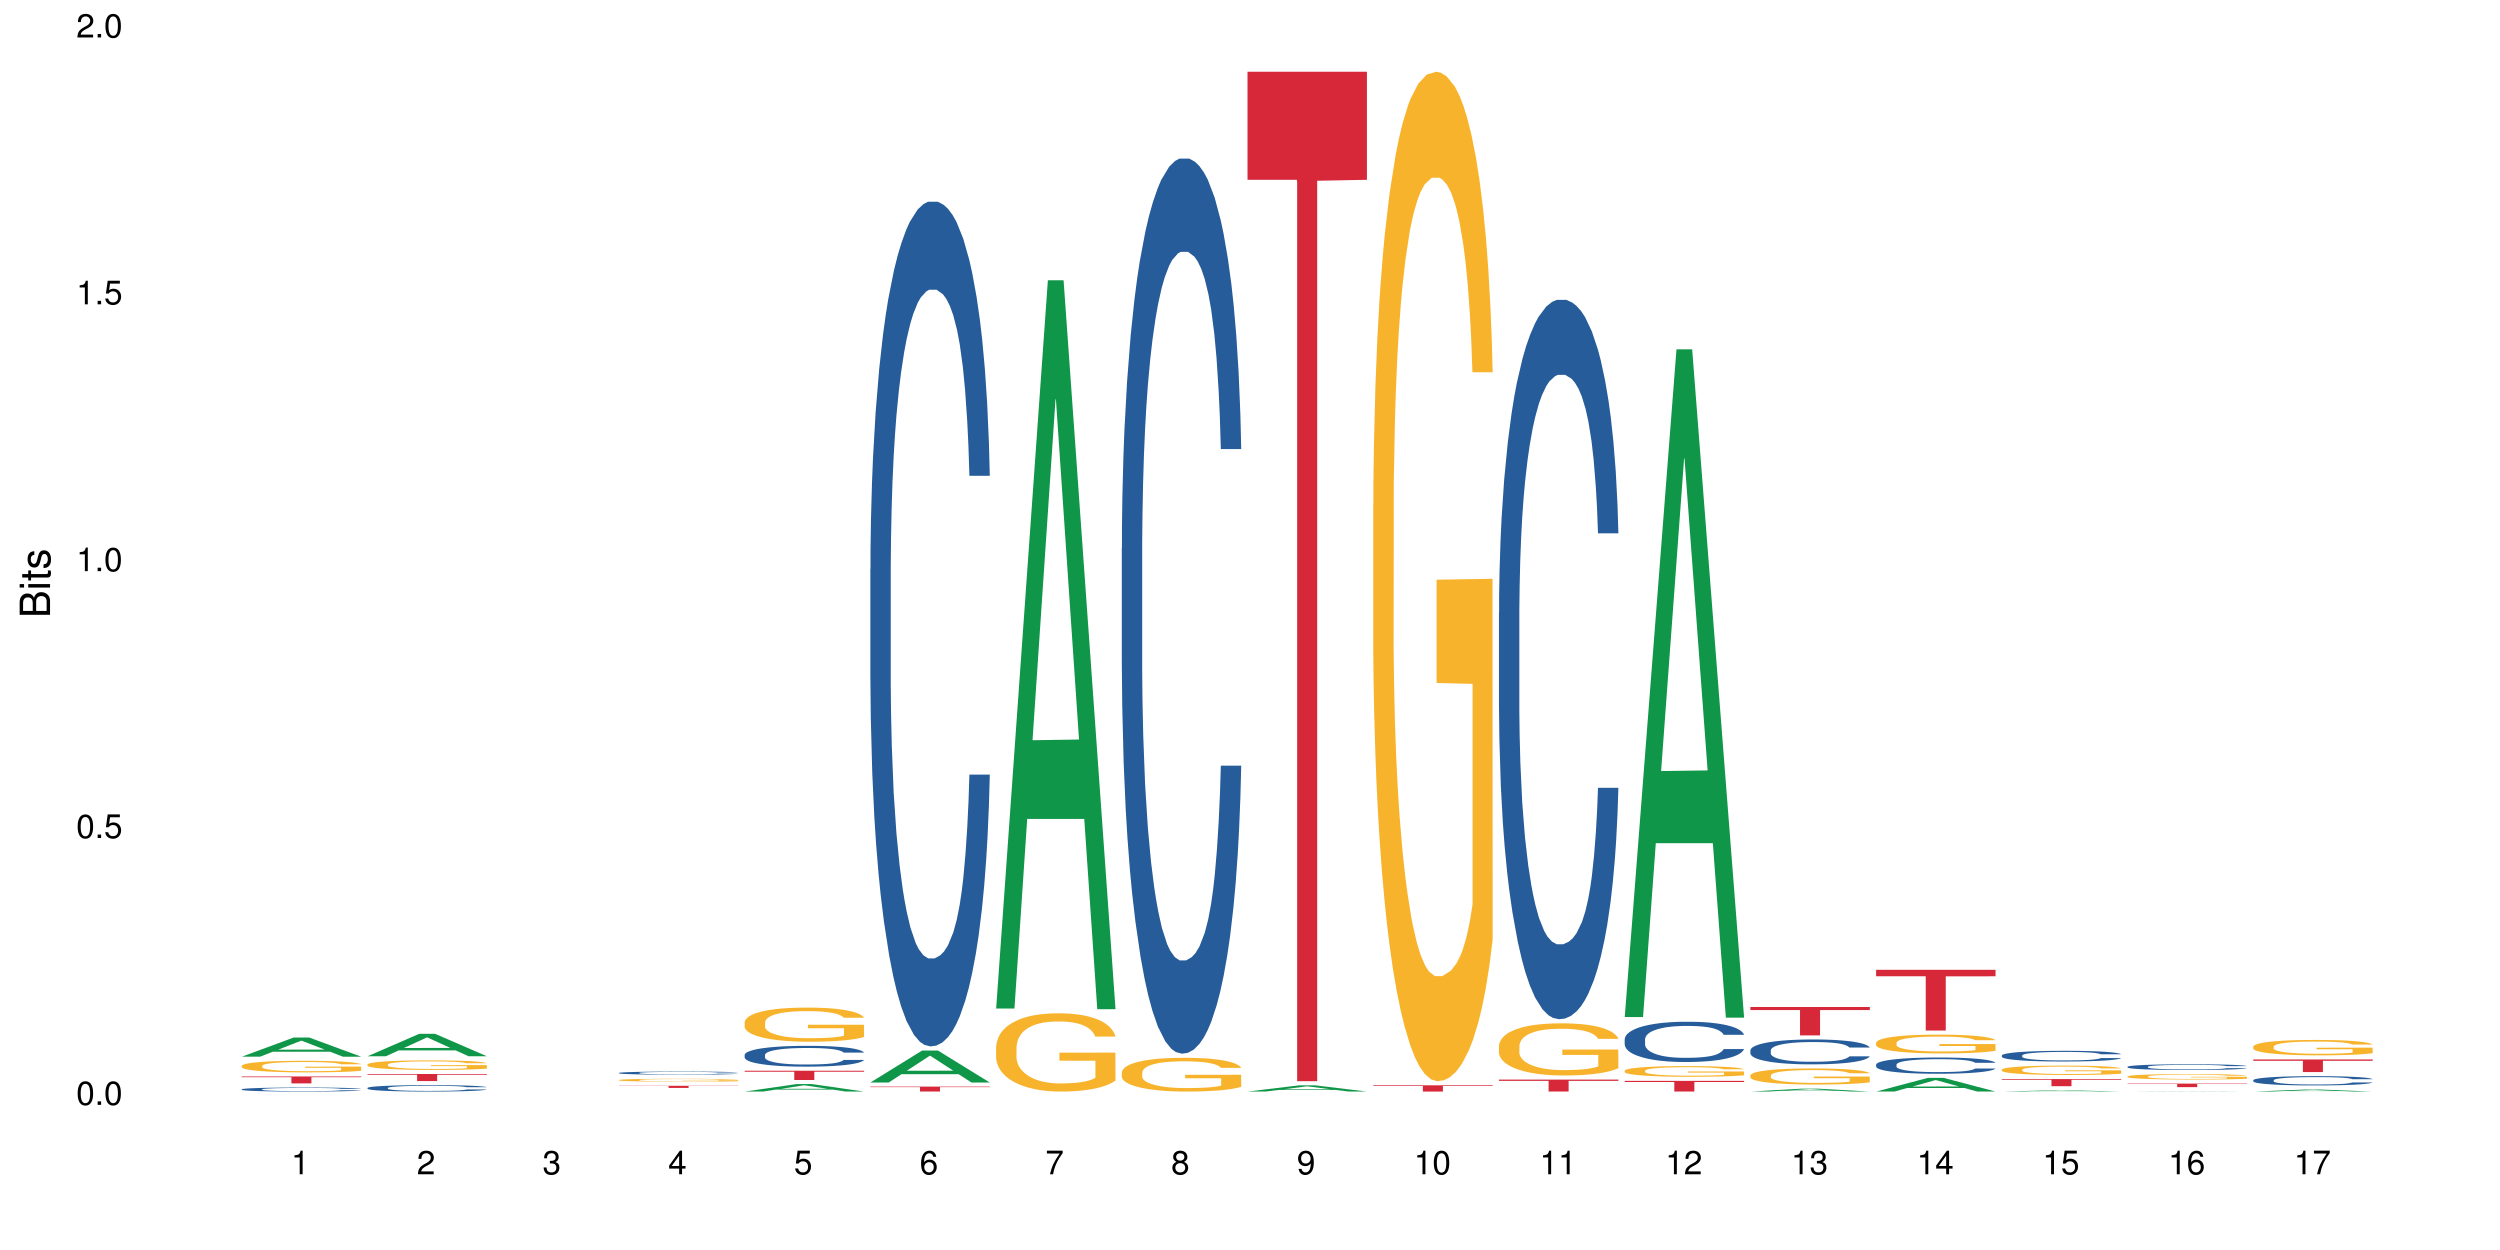 <?xml version="1.0" encoding="UTF-8"?>
<svg xmlns="http://www.w3.org/2000/svg" xmlns:xlink="http://www.w3.org/1999/xlink" width="720pt" height="360pt" viewBox="0 0 720 360" version="1.1">
<defs>
<g>
<symbol overflow="visible" id="glyph0-0">
<path style="stroke:none;" d=""/>
</symbol>
<symbol overflow="visible" id="glyph0-1">
<path style="stroke:none;" d="M 2.641 -6.797 C 2 -6.797 1.422 -6.531 1.078 -6.047 C 0.641 -5.453 0.406 -4.547 0.406 -3.297 C 0.406 -1 1.188 0.219 2.641 0.219 C 4.078 0.219 4.859 -1 4.859 -3.234 C 4.859 -4.562 4.656 -5.438 4.203 -6.047 C 3.844 -6.531 3.281 -6.797 2.641 -6.797 Z M 2.641 -6.047 C 3.547 -6.047 4 -5.125 4 -3.312 C 4 -1.375 3.562 -0.484 2.625 -0.484 C 1.734 -0.484 1.281 -1.422 1.281 -3.281 C 1.281 -5.141 1.734 -6.047 2.641 -6.047 Z M 2.641 -6.047 "/>
</symbol>
<symbol overflow="visible" id="glyph0-2">
<path style="stroke:none;" d="M 1.828 -1 L 0.828 -1 L 0.828 0 L 1.828 0 Z M 1.828 -1 "/>
</symbol>
<symbol overflow="visible" id="glyph0-3">
<path style="stroke:none;" d="M 4.562 -6.797 L 1.062 -6.797 L 0.547 -3.094 L 1.328 -3.094 C 1.719 -3.562 2.047 -3.734 2.578 -3.734 C 3.484 -3.734 4.062 -3.109 4.062 -2.094 C 4.062 -1.125 3.484 -0.531 2.578 -0.531 C 1.828 -0.531 1.375 -0.906 1.188 -1.672 L 0.328 -1.672 C 0.453 -1.109 0.547 -0.844 0.75 -0.594 C 1.125 -0.078 1.828 0.219 2.594 0.219 C 3.969 0.219 4.922 -0.781 4.922 -2.219 C 4.922 -3.562 4.031 -4.484 2.719 -4.484 C 2.25 -4.484 1.859 -4.359 1.469 -4.062 L 1.734 -5.969 L 4.562 -5.969 Z M 4.562 -6.797 "/>
</symbol>
<symbol overflow="visible" id="glyph0-4">
<path style="stroke:none;" d="M 2.484 -4.844 L 2.484 0 L 3.328 0 L 3.328 -6.797 L 2.766 -6.797 C 2.469 -5.75 2.281 -5.609 0.984 -5.453 L 0.984 -4.844 Z M 2.484 -4.844 "/>
</symbol>
<symbol overflow="visible" id="glyph0-5">
<path style="stroke:none;" d="M 4.859 -0.828 L 1.281 -0.828 C 1.359 -1.391 1.672 -1.75 2.5 -2.234 L 3.469 -2.75 C 4.406 -3.266 4.906 -3.969 4.906 -4.812 C 4.906 -5.375 4.672 -5.906 4.266 -6.266 C 3.859 -6.625 3.375 -6.797 2.719 -6.797 C 1.859 -6.797 1.219 -6.5 0.844 -5.922 C 0.609 -5.562 0.5 -5.125 0.484 -4.438 L 1.328 -4.438 C 1.359 -4.906 1.406 -5.188 1.531 -5.406 C 1.75 -5.812 2.188 -6.062 2.703 -6.062 C 3.469 -6.062 4.031 -5.516 4.031 -4.781 C 4.031 -4.25 3.719 -3.797 3.125 -3.438 L 2.234 -2.938 C 0.812 -2.141 0.406 -1.5 0.328 0 L 4.859 0 Z M 4.859 -0.828 "/>
</symbol>
<symbol overflow="visible" id="glyph0-6">
<path style="stroke:none;" d="M 2.125 -3.125 L 2.578 -3.125 C 3.516 -3.125 3.984 -2.703 3.984 -1.891 C 3.984 -1.031 3.469 -0.531 2.578 -0.531 C 1.656 -0.531 1.203 -0.984 1.156 -1.969 L 0.312 -1.969 C 0.344 -1.422 0.438 -1.078 0.609 -0.766 C 0.953 -0.109 1.625 0.219 2.547 0.219 C 3.953 0.219 4.859 -0.609 4.859 -1.906 C 4.859 -2.766 4.516 -3.25 3.703 -3.516 C 4.344 -3.766 4.656 -4.25 4.656 -4.938 C 4.656 -6.109 3.875 -6.797 2.578 -6.797 C 1.203 -6.797 0.484 -6.047 0.453 -4.609 L 1.297 -4.609 C 1.312 -5.016 1.344 -5.25 1.453 -5.453 C 1.641 -5.828 2.062 -6.062 2.594 -6.062 C 3.344 -6.062 3.797 -5.625 3.797 -4.906 C 3.797 -4.422 3.609 -4.141 3.25 -3.984 C 3.016 -3.891 2.719 -3.844 2.125 -3.844 Z M 2.125 -3.125 "/>
</symbol>
<symbol overflow="visible" id="glyph0-7">
<path style="stroke:none;" d="M 3.141 -1.625 L 3.141 0 L 3.984 0 L 3.984 -1.625 L 4.984 -1.625 L 4.984 -2.391 L 3.984 -2.391 L 3.984 -6.797 L 3.359 -6.797 L 0.266 -2.516 L 0.266 -1.625 Z M 3.141 -2.391 L 1 -2.391 L 3.141 -5.359 Z M 3.141 -2.391 "/>
</symbol>
<symbol overflow="visible" id="glyph0-8">
<path style="stroke:none;" d="M 4.781 -5.031 C 4.609 -6.141 3.891 -6.797 2.844 -6.797 C 2.094 -6.797 1.422 -6.438 1.031 -5.828 C 0.609 -5.172 0.406 -4.344 0.406 -3.094 C 0.406 -1.953 0.578 -1.234 0.984 -0.625 C 1.359 -0.078 1.953 0.219 2.703 0.219 C 3.984 0.219 4.922 -0.734 4.922 -2.078 C 4.922 -3.344 4.062 -4.234 2.844 -4.234 C 2.172 -4.234 1.641 -3.969 1.281 -3.469 C 1.281 -5.125 1.828 -6.047 2.797 -6.047 C 3.391 -6.047 3.797 -5.672 3.938 -5.031 Z M 2.734 -3.484 C 3.547 -3.484 4.062 -2.922 4.062 -2 C 4.062 -1.156 3.484 -0.531 2.703 -0.531 C 1.922 -0.531 1.328 -1.188 1.328 -2.047 C 1.328 -2.891 1.906 -3.484 2.734 -3.484 Z M 2.734 -3.484 "/>
</symbol>
<symbol overflow="visible" id="glyph0-9">
<path style="stroke:none;" d="M 4.984 -6.797 L 0.438 -6.797 L 0.438 -5.969 L 4.109 -5.969 C 2.5 -3.656 1.828 -2.234 1.328 0 L 2.219 0 C 2.594 -2.172 3.453 -4.047 4.984 -6.094 Z M 4.984 -6.797 "/>
</symbol>
<symbol overflow="visible" id="glyph0-10">
<path style="stroke:none;" d="M 3.75 -3.578 C 4.453 -4 4.688 -4.344 4.688 -4.984 C 4.688 -6.047 3.844 -6.797 2.641 -6.797 C 1.438 -6.797 0.594 -6.047 0.594 -4.984 C 0.594 -4.359 0.828 -4.016 1.516 -3.578 C 0.734 -3.203 0.359 -2.641 0.359 -1.891 C 0.359 -0.641 1.297 0.219 2.641 0.219 C 3.984 0.219 4.922 -0.641 4.922 -1.875 C 4.922 -2.641 4.531 -3.203 3.75 -3.578 Z M 2.641 -6.047 C 3.359 -6.047 3.812 -5.625 3.812 -4.969 C 3.812 -4.344 3.344 -3.922 2.641 -3.922 C 1.922 -3.922 1.453 -4.344 1.453 -4.984 C 1.453 -5.625 1.922 -6.047 2.641 -6.047 Z M 2.641 -3.203 C 3.484 -3.203 4.062 -2.672 4.062 -1.875 C 4.062 -1.062 3.484 -0.531 2.625 -0.531 C 1.797 -0.531 1.219 -1.078 1.219 -1.875 C 1.219 -2.672 1.797 -3.203 2.641 -3.203 Z M 2.641 -3.203 "/>
</symbol>
<symbol overflow="visible" id="glyph0-11">
<path style="stroke:none;" d="M 0.516 -1.547 C 0.672 -0.438 1.406 0.219 2.438 0.219 C 3.188 0.219 3.859 -0.141 4.266 -0.75 C 4.688 -1.406 4.891 -2.25 4.891 -3.484 C 4.891 -4.625 4.703 -5.359 4.312 -5.953 C 3.938 -6.5 3.344 -6.797 2.594 -6.797 C 1.297 -6.797 0.359 -5.844 0.359 -4.516 C 0.359 -3.25 1.234 -2.344 2.453 -2.344 C 3.094 -2.344 3.562 -2.578 4.016 -3.109 C 4 -1.453 3.469 -0.531 2.5 -0.531 C 1.906 -0.531 1.484 -0.906 1.359 -1.547 Z M 2.578 -6.062 C 3.375 -6.062 3.969 -5.406 3.969 -4.531 C 3.969 -3.688 3.375 -3.094 2.547 -3.094 C 1.734 -3.094 1.234 -3.672 1.234 -4.578 C 1.234 -5.438 1.797 -6.062 2.578 -6.062 Z M 2.578 -6.062 "/>
</symbol>
<symbol overflow="visible" id="glyph1-0">
<path style="stroke:none;" d=""/>
</symbol>
<symbol overflow="visible" id="glyph1-1">
<path style="stroke:none;" d="M 0 -0.953 L 0 -4.891 C 0 -5.719 -0.234 -6.344 -0.734 -6.797 C -1.188 -7.234 -1.812 -7.469 -2.5 -7.469 C -3.547 -7.469 -4.188 -7 -4.625 -5.875 C -4.984 -6.672 -5.641 -7.094 -6.531 -7.094 C -7.156 -7.094 -7.734 -6.859 -8.141 -6.391 C -8.562 -5.938 -8.75 -5.344 -8.75 -4.5 L -8.75 -0.953 Z M -4.984 -2.062 L -7.766 -2.062 L -7.766 -4.219 C -7.766 -4.844 -7.688 -5.203 -7.453 -5.5 C -7.219 -5.812 -6.859 -5.969 -6.375 -5.969 C -5.906 -5.969 -5.531 -5.812 -5.297 -5.5 C -5.062 -5.203 -4.984 -4.844 -4.984 -4.219 Z M -0.984 -2.062 L -4 -2.062 L -4 -4.781 C -4 -5.328 -3.859 -5.688 -3.578 -5.953 C -3.297 -6.219 -2.922 -6.359 -2.484 -6.359 C -2.062 -6.359 -1.688 -6.219 -1.406 -5.953 C -1.109 -5.688 -0.984 -5.328 -0.984 -4.781 Z M -0.984 -2.062 "/>
</symbol>
<symbol overflow="visible" id="glyph1-2">
<path style="stroke:none;" d="M -6.281 -1.797 L -6.281 -0.797 L 0 -0.797 L 0 -1.797 Z M -8.75 -1.797 L -8.75 -0.797 L -7.484 -0.797 L -7.484 -1.797 Z M -8.75 -1.797 "/>
</symbol>
<symbol overflow="visible" id="glyph1-3">
<path style="stroke:none;" d="M -6.281 -3.047 L -6.281 -2.016 L -8.016 -2.016 L -8.016 -1.016 L -6.281 -1.016 L -6.281 -0.172 L -5.469 -0.172 L -5.469 -1.016 L -0.719 -1.016 C -0.078 -1.016 0.281 -1.453 0.281 -2.234 C 0.281 -2.469 0.25 -2.719 0.188 -3.047 L -0.641 -3.047 C -0.609 -2.922 -0.594 -2.766 -0.594 -2.562 C -0.594 -2.141 -0.719 -2.016 -1.156 -2.016 L -5.469 -2.016 L -5.469 -3.047 Z M -6.281 -3.047 "/>
</symbol>
<symbol overflow="visible" id="glyph1-4">
<path style="stroke:none;" d="M -4.531 -5.25 C -5.766 -5.25 -6.469 -4.422 -6.469 -2.969 C -6.469 -1.516 -5.719 -0.562 -4.547 -0.562 C -3.562 -0.562 -3.094 -1.062 -2.734 -2.562 L -2.516 -3.484 C -2.344 -4.188 -2.094 -4.469 -1.625 -4.469 C -1.047 -4.469 -0.641 -3.875 -0.641 -3 C -0.641 -2.453 -0.797 -2 -1.062 -1.75 C -1.25 -1.594 -1.422 -1.531 -1.875 -1.469 L -1.875 -0.406 C -0.422 -0.453 0.281 -1.266 0.281 -2.922 C 0.281 -4.5 -0.5 -5.516 -1.719 -5.516 C -2.656 -5.516 -3.172 -4.984 -3.469 -3.734 L -3.703 -2.766 C -3.891 -1.953 -4.156 -1.609 -4.594 -1.609 C -5.172 -1.609 -5.547 -2.125 -5.547 -2.938 C -5.547 -3.75 -5.203 -4.172 -4.531 -4.203 Z M -4.531 -5.25 "/>
</symbol>
</g>
</defs>
<g id="surface51901">
<rect x="0" y="0" width="720" height="360" style="fill:rgb(100%,100%,100%);fill-opacity:1;stroke:none;"/>
<path style=" stroke:none;fill-rule:nonzero;fill:rgb(6.275%,58.824%,28.235%);fill-opacity:1;" d="M 69.629 304.324 L 69.668 304.32 L 84.551 298.816 L 89.07 298.816 L 104.027 304.332 L 98.77 304.332 L 95.023 302.891 L 78.598 302.891 L 74.922 304.324 L 69.629 304.324 L 80.176 302.297 L 93.516 302.289 L 86.863 299.719 L 86.789 299.711 L 86.719 299.727 L 80.141 302.289 L 80.176 302.297 Z M 69.629 304.324 "/>
<path style=" stroke:none;fill-rule:nonzero;fill:rgb(14.51%,36.078%,60%);fill-opacity:1;" d="M 69.629 313.715 L 69.672 313.711 L 69.672 313.688 L 69.797 313.648 L 70.09 313.594 L 70.383 313.559 L 71.141 313.496 L 72.188 313.438 L 73.277 313.391 L 74.074 313.363 L 74.789 313.34 L 76.426 313.301 L 77.473 313.281 L 78.605 313.266 L 79.992 313.246 L 80.996 313.234 L 83.262 313.219 L 84.941 313.211 L 86.242 313.207 L 89.051 313.207 L 90.73 313.211 L 91.945 313.219 L 93.289 313.227 L 94.422 313.234 L 96.391 313.258 L 98.152 313.289 L 98.949 313.305 L 100.207 313.34 L 101.172 313.371 L 101.844 313.398 L 102.602 313.438 L 103.27 313.484 L 103.773 313.539 L 104.027 313.586 L 98.152 313.586 L 97.859 313.543 L 97.523 313.508 L 96.895 313.465 L 96.266 313.434 L 95.387 313.402 L 94.586 313.383 L 93.496 313.363 L 92.531 313.352 L 91.527 313.34 L 90.562 313.336 L 88.715 313.328 L 86.574 313.328 L 85.777 313.332 L 84.145 313.34 L 83.262 313.348 L 82.004 313.363 L 81.121 313.375 L 80.074 313.398 L 79.359 313.414 L 78.48 313.441 L 77.852 313.469 L 77.137 313.504 L 76.719 313.527 L 76.34 313.559 L 76.004 313.594 L 75.754 313.629 L 75.586 313.672 L 75.5 313.707 L 75.5 313.875 L 75.586 313.91 L 75.797 313.957 L 76.34 314.02 L 77.137 314.078 L 78.062 314.121 L 78.941 314.152 L 79.445 314.168 L 80.117 314.188 L 81.164 314.207 L 82.676 314.227 L 83.555 314.238 L 84.898 314.246 L 86.281 314.25 L 88.129 314.25 L 89.766 314.246 L 90.855 314.238 L 91.988 314.23 L 93.539 314.215 L 94.504 314.195 L 95.344 314.176 L 95.973 314.156 L 96.391 314.141 L 97.02 314.105 L 97.523 314.07 L 97.902 314.031 L 98.152 313.996 L 104.027 313.996 L 103.773 314.039 L 103.398 314.082 L 103.02 314.109 L 102.434 314.148 L 101.762 314.18 L 100.797 314.219 L 100 314.242 L 98.949 314.27 L 97.984 314.289 L 96.938 314.309 L 95.387 314.328 L 94.379 314.34 L 93.289 314.348 L 91.988 314.359 L 90.352 314.367 L 88.59 314.371 L 86.953 314.371 L 85.191 314.367 L 83.891 314.363 L 82.172 314.355 L 80.031 314.336 L 78.48 314.316 L 77.266 314.297 L 76.215 314.273 L 75.039 314.246 L 73.531 314.199 L 72.609 314.164 L 71.977 314.133 L 71.266 314.09 L 70.762 314.055 L 70.176 313.996 L 69.754 313.918 L 69.629 313.859 Z M 69.629 313.715 "/>
<path style=" stroke:none;fill-rule:nonzero;fill:rgb(96.863%,70.196%,16.863%);fill-opacity:1;" d="M 69.629 306.941 L 69.672 306.938 L 69.672 306.875 L 69.84 306.738 L 70.258 306.551 L 70.805 306.395 L 71.391 306.273 L 71.77 306.207 L 72.398 306.117 L 72.941 306.051 L 74.328 305.914 L 76.09 305.785 L 77.055 305.73 L 78.145 305.676 L 79.695 305.621 L 80.41 305.598 L 82.59 305.551 L 85.066 305.52 L 87.793 305.512 L 89.051 305.512 L 90.77 305.523 L 93.121 305.559 L 94.461 305.59 L 95.512 305.621 L 96.602 305.66 L 97.945 305.719 L 99.203 305.793 L 100.207 305.867 L 101.215 305.957 L 102.055 306.055 L 102.766 306.164 L 103.398 306.289 L 103.773 306.398 L 104.027 306.504 L 98.195 306.504 L 97.859 306.398 L 97.48 306.316 L 96.852 306.215 L 96.223 306.141 L 95.594 306.082 L 94.422 306.004 L 93.414 305.953 L 92.156 305.914 L 90.938 305.887 L 89.555 305.867 L 88.715 305.859 L 86.492 305.859 L 84.48 305.883 L 83.305 305.906 L 82.465 305.93 L 81.289 305.977 L 80.578 306.012 L 80.156 306.039 L 78.898 306.133 L 78.062 306.219 L 77.598 306.273 L 77.012 306.367 L 76.594 306.449 L 76.133 306.57 L 75.879 306.664 L 75.543 306.871 L 75.5 307.418 L 75.629 307.535 L 75.879 307.66 L 76.215 307.77 L 76.719 307.887 L 77.223 307.973 L 78.102 308.094 L 78.859 308.172 L 79.445 308.223 L 80.578 308.305 L 81.039 308.332 L 82.129 308.387 L 83.262 308.43 L 84.645 308.469 L 85.695 308.484 L 87.371 308.5 L 89.512 308.5 L 92.027 308.484 L 93.625 308.457 L 94.715 308.434 L 95.426 308.414 L 96.309 308.379 L 96.938 308.348 L 97.523 308.316 L 98.238 308.262 L 98.238 307.535 L 87.875 307.531 L 87.875 307.191 L 103.984 307.188 L 104.027 308.379 L 103.145 308.461 L 102.055 308.539 L 101.004 308.602 L 99.914 308.652 L 98.363 308.711 L 97.105 308.746 L 95.176 308.789 L 93.414 308.816 L 91.566 308.836 L 89.934 308.844 L 88.004 308.848 L 86.281 308.844 L 84.438 308.824 L 82.969 308.801 L 81.625 308.77 L 80.285 308.73 L 78.605 308.664 L 77.516 308.613 L 76.383 308.551 L 75.25 308.473 L 74.242 308.391 L 73.574 308.328 L 72.902 308.254 L 72.188 308.164 L 71.516 308.059 L 71.012 307.965 L 70.551 307.859 L 70.215 307.758 L 69.883 307.621 L 69.715 307.512 L 69.629 307.414 Z M 69.629 306.941 "/>
<path style=" stroke:none;fill-rule:nonzero;fill:rgb(83.922%,15.686%,22.353%);fill-opacity:1;" d="M 69.629 310.027 L 104.027 310.027 L 104.027 310.242 L 89.691 310.242 L 89.691 312.027 L 83.922 312.027 L 83.922 310.246 L 83.84 310.242 L 69.629 310.242 Z M 69.629 310.027 "/>
<path style=" stroke:none;fill-rule:nonzero;fill:rgb(6.275%,58.824%,28.235%);fill-opacity:1;" d="M 105.836 304.203 L 105.871 304.199 L 120.758 297.727 L 125.277 297.727 L 140.234 304.211 L 134.977 304.211 L 131.23 302.52 L 114.805 302.52 L 111.129 304.203 L 105.836 304.203 L 116.383 301.816 L 129.723 301.812 L 123.07 298.785 L 122.996 298.777 L 122.926 298.797 L 116.348 301.812 L 116.383 301.816 Z M 105.836 304.203 "/>
<path style=" stroke:none;fill-rule:nonzero;fill:rgb(14.51%,36.078%,60%);fill-opacity:1;" d="M 105.836 313.324 L 105.879 313.324 L 105.879 313.281 L 106.004 313.219 L 106.297 313.137 L 106.59 313.082 L 107.348 312.98 L 108.395 312.887 L 109.484 312.812 L 110.281 312.766 L 110.996 312.734 L 112.633 312.672 L 113.68 312.637 L 114.812 312.609 L 116.195 312.582 L 117.203 312.562 L 119.469 312.535 L 121.148 312.523 L 122.449 312.52 L 125.258 312.52 L 126.938 312.527 L 128.152 312.535 L 129.496 312.547 L 130.629 312.562 L 132.598 312.602 L 134.359 312.648 L 135.156 312.676 L 136.414 312.727 L 137.379 312.777 L 138.051 312.824 L 138.809 312.887 L 139.477 312.961 L 139.98 313.047 L 140.234 313.121 L 134.359 313.121 L 134.066 313.055 L 133.73 313 L 133.102 312.93 L 132.473 312.883 L 131.59 312.832 L 130.793 312.801 L 129.703 312.77 L 128.738 312.75 L 127.734 312.734 L 126.77 312.723 L 124.922 312.711 L 122.781 312.711 L 121.984 312.715 L 120.352 312.73 L 119.469 312.742 L 118.211 312.766 L 117.328 312.789 L 116.281 312.82 L 115.566 312.852 L 114.688 312.895 L 114.059 312.934 L 113.344 312.988 L 112.926 313.031 L 112.547 313.078 L 112.211 313.133 L 111.961 313.191 L 111.793 313.258 L 111.707 313.316 L 111.707 313.578 L 111.793 313.641 L 112.004 313.711 L 112.547 313.812 L 113.344 313.902 L 114.27 313.977 L 115.148 314.027 L 115.652 314.051 L 116.324 314.078 L 117.371 314.109 L 118.883 314.145 L 119.762 314.156 L 121.105 314.172 L 122.488 314.18 L 124.336 314.18 L 125.973 314.172 L 127.062 314.164 L 128.195 314.148 L 129.746 314.121 L 130.711 314.094 L 131.551 314.062 L 132.18 314.027 L 132.598 314 L 133.227 313.949 L 133.73 313.891 L 134.109 313.832 L 134.359 313.773 L 140.234 313.773 L 139.98 313.844 L 139.605 313.91 L 139.227 313.957 L 138.641 314.016 L 137.969 314.07 L 137.004 314.129 L 136.207 314.168 L 135.156 314.211 L 134.191 314.242 L 133.145 314.27 L 131.59 314.305 L 130.586 314.32 L 129.496 314.336 L 128.195 314.352 L 126.559 314.363 L 124.797 314.367 L 123.16 314.371 L 121.398 314.367 L 120.098 314.359 L 118.379 314.344 L 116.238 314.316 L 114.688 314.281 L 113.469 314.25 L 112.422 314.215 L 111.246 314.172 L 109.738 314.098 L 108.816 314.039 L 108.184 313.992 L 107.473 313.926 L 106.969 313.867 L 106.383 313.773 L 105.961 313.652 L 105.836 313.559 Z M 105.836 313.324 "/>
<path style=" stroke:none;fill-rule:nonzero;fill:rgb(96.863%,70.196%,16.863%);fill-opacity:1;" d="M 105.836 306.566 L 105.879 306.562 L 105.879 306.512 L 106.047 306.398 L 106.465 306.242 L 107.012 306.117 L 107.598 306.016 L 107.977 305.965 L 108.605 305.887 L 109.148 305.832 L 110.535 305.719 L 112.297 305.617 L 113.262 305.57 L 114.352 305.527 L 115.902 305.48 L 116.617 305.461 L 118.797 305.422 L 121.273 305.398 L 124 305.391 L 125.258 305.395 L 126.977 305.402 L 129.328 305.43 L 130.668 305.457 L 131.719 305.48 L 132.809 305.512 L 134.152 305.562 L 135.41 305.621 L 136.414 305.684 L 137.422 305.758 L 138.262 305.84 L 138.973 305.926 L 139.605 306.031 L 139.98 306.117 L 140.234 306.207 L 134.402 306.207 L 134.066 306.117 L 133.688 306.051 L 133.059 305.969 L 132.43 305.91 L 131.801 305.859 L 130.629 305.797 L 129.621 305.754 L 128.363 305.719 L 127.145 305.699 L 125.762 305.684 L 124.922 305.68 L 122.699 305.68 L 120.688 305.695 L 119.512 305.715 L 118.672 305.734 L 117.496 305.773 L 116.785 305.805 L 116.363 305.824 L 115.105 305.902 L 114.27 305.973 L 113.805 306.02 L 113.219 306.094 L 112.801 306.16 L 112.34 306.262 L 112.086 306.336 L 111.75 306.508 L 111.707 306.957 L 111.836 307.055 L 112.086 307.156 L 112.422 307.246 L 112.926 307.34 L 113.43 307.414 L 114.309 307.512 L 115.066 307.574 L 115.652 307.617 L 116.785 307.688 L 117.246 307.707 L 118.336 307.754 L 119.469 307.789 L 120.852 307.82 L 121.902 307.836 L 123.578 307.848 L 125.719 307.848 L 128.234 307.832 L 129.828 307.812 L 130.922 307.793 L 131.633 307.773 L 132.516 307.746 L 133.145 307.723 L 133.73 307.695 L 134.445 307.652 L 134.445 307.055 L 124.082 307.051 L 124.082 306.77 L 140.191 306.766 L 140.234 307.746 L 139.352 307.812 L 138.262 307.879 L 137.211 307.93 L 136.121 307.973 L 134.57 308.02 L 133.312 308.051 L 131.383 308.086 L 129.621 308.105 L 127.773 308.121 L 126.137 308.129 L 124.211 308.133 L 122.488 308.129 L 120.645 308.113 L 119.176 308.094 L 117.832 308.066 L 116.492 308.035 L 114.812 307.98 L 113.723 307.938 L 112.59 307.887 L 111.457 307.824 L 110.449 307.758 L 109.781 307.703 L 109.109 307.645 L 108.395 307.57 L 107.723 307.484 L 107.219 307.406 L 106.758 307.316 L 106.422 307.234 L 106.09 307.121 L 105.922 307.031 L 105.836 306.957 Z M 105.836 306.566 "/>
<path style=" stroke:none;fill-rule:nonzero;fill:rgb(83.922%,15.686%,22.353%);fill-opacity:1;" d="M 105.836 309.312 L 140.234 309.312 L 140.234 309.527 L 125.898 309.531 L 125.898 311.34 L 120.129 311.34 L 120.129 309.531 L 120.047 309.527 L 105.836 309.527 Z M 105.836 309.312 "/>
<path style=" stroke:none;fill-rule:nonzero;fill:rgb(14.51%,36.078%,60%);fill-opacity:1;" d="M 178.25 309 L 178.293 309 L 178.293 308.98 L 178.418 308.949 L 178.711 308.91 L 179.004 308.883 L 179.762 308.832 L 180.809 308.785 L 181.898 308.75 L 182.695 308.727 L 183.41 308.711 L 185.047 308.68 L 186.094 308.664 L 187.227 308.652 L 188.609 308.637 L 189.617 308.629 L 191.883 308.613 L 193.562 308.609 L 194.859 308.605 L 197.672 308.605 L 199.348 308.609 L 200.566 308.613 L 201.91 308.621 L 203.039 308.629 L 205.012 308.648 L 206.773 308.668 L 207.57 308.684 L 208.828 308.707 L 209.793 308.734 L 210.465 308.754 L 211.219 308.785 L 211.891 308.824 L 212.395 308.863 L 212.648 308.898 L 206.773 308.898 L 206.48 308.867 L 206.145 308.84 L 205.516 308.809 L 204.887 308.785 L 204.004 308.758 L 203.207 308.742 L 202.117 308.727 L 201.152 308.719 L 200.148 308.711 L 199.184 308.707 L 197.336 308.699 L 195.195 308.699 L 194.398 308.703 L 192.766 308.711 L 191.883 308.715 L 190.625 308.727 L 189.742 308.738 L 188.695 308.754 L 187.98 308.77 L 187.102 308.789 L 186.473 308.809 L 185.758 308.836 L 185.34 308.855 L 184.961 308.879 L 184.625 308.906 L 184.375 308.934 L 184.207 308.965 L 184.121 308.996 L 184.121 309.125 L 184.207 309.152 L 184.418 309.188 L 184.961 309.238 L 185.758 309.281 L 186.68 309.316 L 187.562 309.344 L 188.066 309.352 L 188.738 309.367 L 189.785 309.383 L 191.297 309.398 L 192.176 309.406 L 193.52 309.414 L 194.902 309.418 L 196.75 309.418 L 198.387 309.414 L 199.477 309.41 L 200.609 309.402 L 202.16 309.387 L 203.125 309.375 L 203.965 309.359 L 204.594 309.344 L 205.012 309.332 L 205.641 309.305 L 206.145 309.277 L 206.523 309.246 L 206.773 309.219 L 212.648 309.219 L 212.395 309.254 L 212.016 309.285 L 211.641 309.309 L 211.055 309.336 L 210.383 309.363 L 209.418 309.391 L 208.621 309.41 L 207.57 309.434 L 206.605 309.449 L 205.559 309.461 L 204.004 309.477 L 203 309.488 L 201.91 309.492 L 200.609 309.5 L 198.973 309.508 L 197.211 309.508 L 195.574 309.512 L 193.812 309.508 L 192.512 309.504 L 190.793 309.496 L 188.652 309.484 L 187.102 309.469 L 185.883 309.453 L 184.836 309.434 L 183.66 309.414 L 182.152 309.375 L 181.227 309.348 L 180.598 309.324 L 179.887 309.293 L 179.383 309.266 L 178.797 309.219 L 178.375 309.16 L 178.25 309.113 Z M 178.25 309 "/>
<path style=" stroke:none;fill-rule:nonzero;fill:rgb(96.863%,70.196%,16.863%);fill-opacity:1;" d="M 178.25 311.047 L 178.293 311.047 L 178.293 311.031 L 178.461 310.996 L 178.879 310.949 L 179.426 310.91 L 180.012 310.879 L 180.391 310.863 L 181.02 310.84 L 181.562 310.824 L 182.949 310.789 L 184.711 310.758 L 185.676 310.746 L 186.766 310.73 L 188.316 310.719 L 189.031 310.711 L 191.211 310.699 L 193.688 310.691 L 197.672 310.691 L 199.391 310.695 L 201.742 310.703 L 203.082 310.711 L 204.133 310.719 L 205.223 310.727 L 206.562 310.742 L 207.824 310.762 L 208.828 310.777 L 209.836 310.801 L 210.676 310.828 L 211.387 310.852 L 212.016 310.887 L 212.395 310.91 L 212.648 310.938 L 206.816 310.938 L 206.48 310.91 L 206.102 310.891 L 205.473 310.867 L 204.844 310.848 L 204.215 310.832 L 203.039 310.812 L 202.035 310.801 L 200.777 310.789 L 199.559 310.785 L 198.176 310.777 L 195.113 310.777 L 193.098 310.781 L 191.926 310.789 L 191.086 310.797 L 189.91 310.805 L 189.199 310.816 L 188.777 310.82 L 187.52 310.844 L 186.68 310.867 L 186.219 310.883 L 185.633 310.902 L 185.215 310.926 L 184.754 310.953 L 184.5 310.977 L 184.164 311.031 L 184.121 311.168 L 184.25 311.195 L 184.5 311.227 L 184.836 311.254 L 185.34 311.281 L 185.844 311.305 L 186.723 311.336 L 187.48 311.355 L 188.066 311.367 L 189.199 311.387 L 189.66 311.395 L 190.75 311.41 L 191.883 311.418 L 193.266 311.43 L 194.316 311.434 L 195.992 311.438 L 198.133 311.438 L 200.648 311.434 L 202.242 311.426 L 203.336 311.422 L 204.047 311.414 L 204.93 311.406 L 205.559 311.398 L 206.145 311.391 L 206.859 311.379 L 206.859 311.195 L 196.496 311.195 L 196.496 311.109 L 212.605 311.109 L 212.648 311.406 L 211.766 311.426 L 210.676 311.445 L 209.625 311.461 L 208.535 311.477 L 206.984 311.488 L 205.727 311.5 L 203.797 311.508 L 202.035 311.516 L 200.188 311.52 L 198.551 311.523 L 194.902 311.523 L 193.059 311.52 L 191.59 311.512 L 190.246 311.504 L 188.906 311.496 L 187.227 311.477 L 186.137 311.465 L 185.004 311.449 L 183.871 311.43 L 182.863 311.41 L 182.191 311.395 L 181.523 311.375 L 180.809 311.352 L 180.137 311.328 L 179.633 311.305 L 179.172 311.277 L 178.836 311.25 L 178.5 311.219 L 178.336 311.191 L 178.25 311.164 Z M 178.25 311.047 "/>
<path style=" stroke:none;fill-rule:nonzero;fill:rgb(83.922%,15.686%,22.353%);fill-opacity:1;" d="M 178.25 312.703 L 212.648 312.703 L 212.648 312.77 L 198.312 312.77 L 198.312 313.328 L 192.543 313.328 L 192.543 312.773 L 192.461 312.77 L 178.25 312.77 Z M 178.25 312.703 "/>
<path style=" stroke:none;fill-rule:nonzero;fill:rgb(6.275%,58.824%,28.235%);fill-opacity:1;" d="M 214.457 314.367 L 214.492 314.367 L 229.379 312.219 L 233.898 312.219 L 248.855 314.371 L 243.598 314.371 L 239.852 313.809 L 223.422 313.809 L 219.75 314.367 L 214.457 314.367 L 225.004 313.578 L 238.344 313.574 L 231.691 312.57 L 231.617 312.57 L 231.547 312.574 L 224.969 313.574 L 225.004 313.578 Z M 214.457 314.367 "/>
<path style=" stroke:none;fill-rule:nonzero;fill:rgb(14.51%,36.078%,60%);fill-opacity:1;" d="M 214.457 303.809 L 214.5 303.805 L 214.5 303.672 L 214.625 303.465 L 214.918 303.203 L 215.211 303.02 L 215.969 302.699 L 217.016 302.387 L 218.105 302.145 L 218.902 302 L 219.617 301.891 L 221.254 301.688 L 222.301 301.586 L 223.434 301.492 L 224.816 301.398 L 225.824 301.344 L 228.09 301.258 L 229.77 301.219 L 231.066 301.203 L 233.879 301.203 L 235.555 301.223 L 236.773 301.25 L 238.117 301.293 L 239.246 301.344 L 241.219 301.465 L 242.98 301.617 L 243.777 301.707 L 245.035 301.875 L 246 302.039 L 246.672 302.184 L 247.426 302.387 L 248.098 302.633 L 248.602 302.91 L 248.855 303.148 L 242.98 303.148 L 242.688 302.93 L 242.352 302.758 L 241.723 302.535 L 241.094 302.375 L 240.211 302.215 L 239.414 302.113 L 238.324 302.008 L 237.359 301.941 L 236.352 301.891 L 235.391 301.859 L 233.543 301.828 L 231.402 301.828 L 230.605 301.836 L 228.973 301.883 L 228.09 301.918 L 226.832 301.996 L 225.949 302.066 L 224.902 302.176 L 224.188 302.27 L 223.309 302.414 L 222.68 302.539 L 221.965 302.719 L 221.547 302.855 L 221.168 303.012 L 220.832 303.191 L 220.582 303.383 L 220.414 303.586 L 220.328 303.781 L 220.328 304.633 L 220.414 304.828 L 220.625 305.059 L 221.168 305.395 L 221.965 305.684 L 222.887 305.914 L 223.77 306.078 L 224.273 306.156 L 224.945 306.242 L 225.992 306.352 L 227.504 306.461 L 228.383 306.508 L 229.727 306.551 L 231.109 306.57 L 232.957 306.57 L 234.59 306.551 L 235.684 306.523 L 236.816 306.48 L 238.367 306.387 L 239.332 306.297 L 240.172 306.195 L 240.801 306.09 L 241.219 306 L 241.848 305.832 L 242.352 305.645 L 242.73 305.453 L 242.98 305.27 L 248.855 305.27 L 248.602 305.488 L 248.223 305.699 L 247.848 305.859 L 247.258 306.051 L 246.59 306.223 L 245.625 306.414 L 244.828 306.539 L 243.777 306.676 L 242.812 306.781 L 241.766 306.875 L 240.211 306.984 L 239.207 307.039 L 238.117 307.086 L 236.816 307.129 L 235.18 307.168 L 233.418 307.191 L 231.781 307.195 L 230.02 307.184 L 228.719 307.164 L 227 307.113 L 224.859 307.016 L 223.309 306.91 L 222.09 306.809 L 221.043 306.699 L 219.867 306.551 L 218.359 306.309 L 217.434 306.121 L 216.805 305.969 L 216.094 305.754 L 215.59 305.562 L 215.004 305.258 L 214.582 304.867 L 214.457 304.566 Z M 214.457 303.809 "/>
<path style=" stroke:none;fill-rule:nonzero;fill:rgb(96.863%,70.196%,16.863%);fill-opacity:1;" d="M 214.457 294.398 L 214.5 294.391 L 214.5 294.211 L 214.668 293.805 L 215.086 293.246 L 215.633 292.789 L 216.219 292.43 L 216.598 292.242 L 217.227 291.973 L 217.77 291.773 L 219.156 291.371 L 220.918 290.992 L 221.883 290.832 L 222.973 290.68 L 224.523 290.508 L 225.238 290.445 L 227.418 290.301 L 229.895 290.211 L 232.621 290.184 L 233.879 290.191 L 235.598 290.23 L 237.949 290.328 L 239.289 290.418 L 240.34 290.508 L 241.43 290.625 L 242.77 290.805 L 244.031 291.02 L 245.035 291.234 L 246.043 291.504 L 246.883 291.793 L 247.594 292.105 L 248.223 292.484 L 248.602 292.797 L 248.855 293.113 L 243.023 293.113 L 242.688 292.797 L 242.309 292.555 L 241.68 292.258 L 241.051 292.043 L 240.422 291.875 L 239.246 291.641 L 238.242 291.496 L 236.984 291.371 L 235.766 291.289 L 234.383 291.234 L 233.543 291.219 L 231.32 291.219 L 229.305 291.281 L 228.133 291.352 L 227.293 291.426 L 226.117 291.559 L 225.406 291.668 L 224.984 291.738 L 223.727 292.016 L 222.887 292.27 L 222.426 292.438 L 221.84 292.707 L 221.422 292.953 L 220.957 293.312 L 220.707 293.582 L 220.371 294.191 L 220.328 295.809 L 220.457 296.148 L 220.707 296.52 L 221.043 296.84 L 221.547 297.184 L 222.051 297.445 L 222.93 297.793 L 223.684 298.027 L 224.273 298.18 L 225.406 298.422 L 225.867 298.504 L 226.957 298.664 L 228.09 298.793 L 229.473 298.898 L 230.523 298.953 L 232.199 298.996 L 234.34 298.996 L 236.855 298.945 L 238.449 298.871 L 239.543 298.801 L 240.254 298.738 L 241.137 298.637 L 241.766 298.547 L 242.352 298.449 L 243.066 298.297 L 243.066 296.148 L 232.703 296.141 L 232.703 295.133 L 248.812 295.125 L 248.855 298.637 L 247.973 298.883 L 246.883 299.113 L 245.832 299.293 L 244.742 299.445 L 243.191 299.617 L 241.934 299.727 L 240.004 299.852 L 238.242 299.934 L 236.395 299.984 L 234.758 300.012 L 232.828 300.023 L 231.109 300.004 L 229.266 299.949 L 227.797 299.879 L 226.453 299.789 L 225.113 299.672 L 223.434 299.484 L 222.344 299.332 L 221.211 299.141 L 220.078 298.918 L 219.07 298.676 L 218.398 298.484 L 217.73 298.27 L 217.016 298 L 216.344 297.695 L 215.84 297.418 L 215.379 297.102 L 215.043 296.805 L 214.707 296.402 L 214.539 296.078 L 214.457 295.801 Z M 214.457 294.398 "/>
<path style=" stroke:none;fill-rule:nonzero;fill:rgb(83.922%,15.686%,22.353%);fill-opacity:1;" d="M 214.457 308.375 L 248.855 308.375 L 248.855 308.66 L 234.52 308.664 L 234.52 311.039 L 228.75 311.039 L 228.75 308.668 L 228.668 308.66 L 214.457 308.66 Z M 214.457 308.375 "/>
<path style=" stroke:none;fill-rule:nonzero;fill:rgb(6.275%,58.824%,28.235%);fill-opacity:1;" d="M 250.664 311.762 L 250.699 311.754 L 265.582 302.547 L 270.105 302.547 L 285.062 311.77 L 279.805 311.77 L 276.059 309.363 L 259.629 309.363 L 255.957 311.762 L 250.664 311.762 L 261.211 308.367 L 274.551 308.359 L 267.898 304.055 L 267.824 304.047 L 267.754 304.07 L 261.176 308.359 L 261.211 308.367 Z M 250.664 311.762 "/>
<path style=" stroke:none;fill-rule:nonzero;fill:rgb(14.51%,36.078%,60%);fill-opacity:1;" d="M 250.664 163.945 L 250.707 163.723 L 250.707 158.383 L 250.832 149.934 L 251.125 139.262 L 251.418 131.922 L 252.176 118.801 L 253.223 106.129 L 254.312 96.344 L 255.109 90.562 L 255.824 86.113 L 257.461 77.887 L 258.508 73.66 L 259.641 69.883 L 261.023 66.102 L 262.031 63.879 L 264.297 60.32 L 265.977 58.762 L 267.273 58.094 L 270.086 58.094 L 271.762 58.984 L 272.98 60.098 L 274.32 61.875 L 275.453 63.879 L 277.426 68.77 L 279.188 74.996 L 279.984 78.555 L 281.242 85.445 L 282.207 92.117 L 282.879 97.898 L 283.633 106.129 L 284.305 116.133 L 284.809 127.477 L 285.062 137.035 L 279.188 137.035 L 278.895 128.141 L 278.559 121.25 L 277.93 112.133 L 277.301 105.684 L 276.418 99.234 L 275.621 95.008 L 274.531 90.785 L 273.566 88.117 L 272.559 86.113 L 271.594 84.781 L 269.75 83.445 L 267.609 83.445 L 266.812 83.891 L 265.18 85.668 L 264.297 87.227 L 263.039 90.34 L 262.156 93.23 L 261.109 97.676 L 260.395 101.457 L 259.516 107.238 L 258.887 112.355 L 258.172 119.691 L 257.754 125.25 L 257.375 131.477 L 257.039 138.816 L 256.789 146.598 L 256.621 154.828 L 256.535 162.832 L 256.535 197.301 L 256.621 205.305 L 256.832 214.645 L 257.375 228.207 L 258.172 239.992 L 259.094 249.332 L 259.977 256.004 L 260.48 259.117 L 261.152 262.676 L 262.199 267.121 L 263.711 271.57 L 264.59 273.348 L 265.934 275.129 L 267.316 276.02 L 269.164 276.02 L 270.797 275.129 L 271.891 274.016 L 273.023 272.238 L 274.574 268.457 L 275.539 264.898 L 276.379 260.676 L 277.008 256.449 L 277.426 252.891 L 278.055 245.996 L 278.559 238.438 L 278.938 230.656 L 279.188 223.094 L 285.062 223.094 L 284.809 231.988 L 284.43 240.66 L 284.055 247.109 L 283.465 254.895 L 282.797 261.785 L 281.832 269.57 L 281.035 274.684 L 279.984 280.242 L 279.02 284.469 L 277.973 288.25 L 276.418 292.695 L 275.414 294.918 L 274.32 296.922 L 273.023 298.699 L 271.387 300.258 L 269.625 301.145 L 267.988 301.367 L 266.227 300.922 L 264.926 300.035 L 263.207 298.031 L 261.066 294.031 L 259.516 289.805 L 258.297 285.578 L 257.25 281.133 L 256.074 275.129 L 254.566 265.344 L 253.641 257.785 L 253.012 251.559 L 252.301 242.883 L 251.797 235.102 L 251.211 222.648 L 250.789 206.859 L 250.664 194.629 Z M 250.664 163.945 "/>
<path style=" stroke:none;fill-rule:nonzero;fill:rgb(83.922%,15.686%,22.353%);fill-opacity:1;" d="M 250.664 312.949 L 285.062 312.949 L 285.062 313.102 L 270.727 313.102 L 270.727 314.371 L 264.957 314.371 L 264.957 313.105 L 264.875 313.102 L 250.664 313.102 Z M 250.664 312.949 "/>
<path style=" stroke:none;fill-rule:nonzero;fill:rgb(6.275%,58.824%,28.235%);fill-opacity:1;" d="M 286.871 290.453 L 286.906 290.258 L 301.789 80.719 L 306.312 80.719 L 321.27 290.648 L 316.012 290.648 L 312.266 235.852 L 295.836 235.852 L 292.164 290.453 L 286.871 290.453 L 297.418 213.184 L 310.758 212.984 L 304.105 115.02 L 304.031 114.82 L 303.961 115.414 L 297.383 212.984 L 297.418 213.184 Z M 286.871 290.453 "/>
<path style=" stroke:none;fill-rule:nonzero;fill:rgb(96.863%,70.196%,16.863%);fill-opacity:1;" d="M 286.871 301.484 L 286.914 301.465 L 286.914 301.051 L 287.082 300.125 L 287.5 298.848 L 288.047 297.801 L 288.633 296.977 L 289.012 296.543 L 289.641 295.926 L 290.184 295.473 L 291.57 294.547 L 293.332 293.684 L 294.297 293.312 L 295.387 292.961 L 296.938 292.57 L 297.652 292.426 L 299.832 292.098 L 302.309 291.891 L 305.035 291.828 L 306.293 291.852 L 308.012 291.934 L 310.363 292.16 L 311.703 292.363 L 312.754 292.57 L 313.844 292.84 L 315.184 293.25 L 316.445 293.746 L 317.449 294.238 L 318.457 294.855 L 319.297 295.516 L 320.008 296.234 L 320.637 297.102 L 321.016 297.82 L 321.27 298.539 L 315.438 298.539 L 315.102 297.82 L 314.723 297.266 L 314.094 296.586 L 313.465 296.09 L 312.836 295.699 L 311.66 295.164 L 310.656 294.836 L 309.398 294.547 L 308.18 294.363 L 306.797 294.238 L 305.957 294.195 L 303.734 294.195 L 301.719 294.34 L 300.547 294.508 L 299.707 294.672 L 298.531 294.98 L 297.82 295.227 L 297.398 295.391 L 296.141 296.027 L 295.301 296.605 L 294.84 296.996 L 294.254 297.613 L 293.836 298.172 L 293.371 298.992 L 293.121 299.609 L 292.785 301.012 L 292.742 304.715 L 292.871 305.5 L 293.121 306.344 L 293.457 307.082 L 293.961 307.867 L 294.465 308.461 L 295.344 309.266 L 296.098 309.801 L 296.688 310.152 L 297.82 310.707 L 298.281 310.891 L 299.371 311.262 L 300.504 311.551 L 301.887 311.797 L 302.938 311.922 L 304.613 312.023 L 306.754 312.023 L 309.27 311.902 L 310.863 311.734 L 311.957 311.57 L 312.668 311.426 L 313.551 311.199 L 314.18 310.996 L 314.766 310.77 L 315.48 310.418 L 315.48 305.5 L 305.117 305.477 L 305.117 303.172 L 321.227 303.152 L 321.27 311.199 L 320.387 311.758 L 319.297 312.293 L 318.246 312.703 L 317.156 313.055 L 315.605 313.445 L 314.348 313.691 L 312.418 313.98 L 310.656 314.164 L 308.809 314.289 L 307.172 314.352 L 305.242 314.371 L 303.523 314.328 L 301.68 314.207 L 300.211 314.043 L 298.867 313.836 L 297.527 313.566 L 295.848 313.137 L 294.758 312.785 L 293.625 312.352 L 292.492 311.84 L 291.484 311.281 L 290.812 310.852 L 290.145 310.355 L 289.43 309.738 L 288.758 309.039 L 288.254 308.402 L 287.793 307.68 L 287.457 307 L 287.121 306.074 L 286.953 305.332 L 286.871 304.695 Z M 286.871 301.484 "/>
<path style=" stroke:none;fill-rule:nonzero;fill:rgb(14.51%,36.078%,60%);fill-opacity:1;" d="M 323.078 157.836 L 323.121 157.602 L 323.121 151.945 L 323.246 142.988 L 323.539 131.68 L 323.832 123.902 L 324.59 110 L 325.637 96.566 L 326.727 86.199 L 327.523 80.07 L 328.238 75.359 L 329.875 66.641 L 330.922 62.164 L 332.055 58.156 L 333.438 54.152 L 334.445 51.793 L 336.711 48.023 L 338.387 46.375 L 339.688 45.668 L 342.5 45.668 L 344.176 46.609 L 345.395 47.789 L 346.734 49.672 L 347.867 51.793 L 349.84 56.98 L 351.602 63.578 L 352.398 67.348 L 353.656 74.652 L 354.621 81.723 L 355.293 87.848 L 356.047 96.566 L 356.719 107.172 L 357.223 119.191 L 357.473 129.324 L 351.602 129.324 L 351.309 119.898 L 350.973 112.59 L 350.344 102.93 L 349.715 96.098 L 348.832 89.262 L 348.035 84.785 L 346.945 80.309 L 345.98 77.48 L 344.973 75.359 L 344.008 73.945 L 342.164 72.531 L 340.023 72.531 L 339.227 73.004 L 337.59 74.887 L 336.711 76.539 L 335.453 79.836 L 334.57 82.898 L 333.523 87.613 L 332.809 91.617 L 331.93 97.746 L 331.301 103.164 L 330.586 110.941 L 330.168 116.832 L 329.789 123.43 L 329.453 131.207 L 329.203 139.457 L 329.035 148.176 L 328.949 156.656 L 328.949 193.184 L 329.035 201.668 L 329.246 211.562 L 329.789 225.938 L 330.586 238.426 L 331.508 248.324 L 332.391 255.395 L 332.895 258.691 L 333.566 262.465 L 334.613 267.176 L 336.125 271.891 L 337.004 273.773 L 338.348 275.66 L 339.73 276.602 L 341.578 276.602 L 343.211 275.66 L 344.305 274.48 L 345.438 272.598 L 346.988 268.59 L 347.953 264.82 L 348.793 260.344 L 349.422 255.867 L 349.84 252.094 L 350.469 244.789 L 350.973 236.777 L 351.352 228.531 L 351.602 220.52 L 357.473 220.52 L 357.223 229.945 L 356.844 239.133 L 356.469 245.969 L 355.879 254.215 L 355.211 261.52 L 354.246 269.77 L 353.449 275.188 L 352.398 281.078 L 351.434 285.559 L 350.387 289.562 L 348.832 294.277 L 347.828 296.633 L 346.734 298.754 L 345.438 300.637 L 343.801 302.289 L 342.039 303.23 L 340.402 303.465 L 338.641 302.996 L 337.34 302.051 L 335.621 299.93 L 333.48 295.691 L 331.93 291.211 L 330.711 286.734 L 329.664 282.023 L 328.488 275.66 L 326.98 265.293 L 326.055 257.281 L 325.426 250.68 L 324.715 241.492 L 324.211 233.242 L 323.625 220.047 L 323.203 203.316 L 323.078 190.355 Z M 323.078 157.836 "/>
<path style=" stroke:none;fill-rule:nonzero;fill:rgb(96.863%,70.196%,16.863%);fill-opacity:1;" d="M 323.078 308.812 L 323.121 308.801 L 323.121 308.625 L 323.289 308.227 L 323.707 307.676 L 324.254 307.223 L 324.84 306.867 L 325.219 306.68 L 325.848 306.414 L 326.391 306.219 L 327.777 305.816 L 329.539 305.445 L 330.504 305.285 L 331.594 305.133 L 333.145 304.965 L 333.859 304.902 L 336.039 304.762 L 338.516 304.672 L 341.242 304.645 L 342.5 304.656 L 344.219 304.691 L 346.566 304.789 L 347.91 304.875 L 348.961 304.965 L 350.051 305.082 L 351.391 305.258 L 352.652 305.473 L 353.656 305.684 L 354.664 305.953 L 355.504 306.234 L 356.215 306.547 L 356.844 306.918 L 357.223 307.23 L 357.473 307.543 L 351.645 307.543 L 351.309 307.23 L 350.93 306.992 L 350.301 306.699 L 349.672 306.484 L 349.043 306.316 L 347.867 306.086 L 346.863 305.941 L 345.605 305.816 L 344.387 305.738 L 343.004 305.684 L 342.164 305.668 L 339.941 305.668 L 337.926 305.73 L 336.754 305.801 L 335.914 305.871 L 334.738 306.004 L 334.027 306.109 L 333.605 306.184 L 332.348 306.457 L 331.508 306.707 L 331.047 306.875 L 330.461 307.141 L 330.043 307.383 L 329.578 307.738 L 329.328 308.004 L 328.992 308.605 L 328.949 310.207 L 329.078 310.543 L 329.328 310.906 L 329.664 311.227 L 330.168 311.562 L 330.672 311.82 L 331.551 312.168 L 332.305 312.398 L 332.895 312.551 L 334.027 312.789 L 334.488 312.871 L 335.578 313.031 L 336.711 313.152 L 338.094 313.262 L 339.145 313.312 L 340.82 313.359 L 342.961 313.359 L 345.477 313.305 L 347.07 313.234 L 348.164 313.164 L 348.875 313.102 L 349.758 313.004 L 350.387 312.914 L 350.973 312.816 L 351.688 312.664 L 351.688 310.543 L 341.324 310.535 L 341.324 309.539 L 357.434 309.531 L 357.473 313.004 L 356.594 313.242 L 355.504 313.473 L 354.453 313.652 L 353.363 313.801 L 351.812 313.973 L 350.555 314.078 L 348.625 314.203 L 346.863 314.281 L 345.016 314.336 L 343.379 314.363 L 341.449 314.371 L 339.73 314.352 L 337.887 314.301 L 336.418 314.23 L 335.074 314.141 L 333.734 314.023 L 332.055 313.836 L 330.965 313.688 L 329.832 313.5 L 328.699 313.277 L 327.691 313.039 L 327.02 312.852 L 326.352 312.641 L 325.637 312.371 L 324.965 312.07 L 324.461 311.797 L 324 311.484 L 323.664 311.191 L 323.328 310.793 L 323.16 310.473 L 323.078 310.195 Z M 323.078 308.812 "/>
<path style=" stroke:none;fill-rule:nonzero;fill:rgb(6.275%,58.824%,28.235%);fill-opacity:1;" d="M 359.285 314.367 L 359.32 314.367 L 374.203 312.57 L 378.727 312.57 L 393.68 314.371 L 388.426 314.371 L 384.68 313.902 L 368.25 313.902 L 364.578 314.367 L 359.285 314.367 L 369.832 313.707 L 383.172 313.703 L 376.52 312.867 L 376.445 312.863 L 376.371 312.867 L 369.797 313.703 L 369.832 313.707 Z M 359.285 314.367 "/>
<path style=" stroke:none;fill-rule:nonzero;fill:rgb(83.922%,15.686%,22.353%);fill-opacity:1;" d="M 359.285 20.664 L 393.68 20.664 L 393.68 51.785 L 379.348 52.055 L 379.348 311.391 L 373.578 311.391 L 373.578 52.328 L 373.496 51.785 L 359.285 51.785 Z M 359.285 20.664 "/>
<path style=" stroke:none;fill-rule:nonzero;fill:rgb(96.863%,70.196%,16.863%);fill-opacity:1;" d="M 395.492 145.184 L 395.535 144.918 L 395.535 139.609 L 395.703 127.66 L 396.121 111.199 L 396.668 97.66 L 397.254 87.039 L 397.633 81.465 L 398.262 73.5 L 398.805 67.656 L 400.191 55.711 L 401.953 44.559 L 402.918 39.781 L 404.008 35.266 L 405.559 30.223 L 406.273 28.363 L 408.453 24.113 L 410.93 21.461 L 413.656 20.664 L 414.914 20.93 L 416.633 21.992 L 418.98 24.91 L 420.324 27.566 L 421.375 30.223 L 422.465 33.672 L 423.805 38.984 L 425.066 45.355 L 426.07 51.727 L 427.078 59.691 L 427.918 68.188 L 428.629 77.48 L 429.258 88.633 L 429.637 97.926 L 429.887 107.219 L 424.059 107.219 L 423.723 97.926 L 423.344 90.758 L 422.715 81.996 L 422.086 75.621 L 421.457 70.578 L 420.281 63.676 L 419.277 59.426 L 418.016 55.711 L 416.801 53.32 L 415.418 51.727 L 414.578 51.195 L 412.355 51.195 L 410.34 53.055 L 409.168 55.18 L 408.328 57.305 L 407.152 61.285 L 406.441 64.473 L 406.02 66.594 L 404.762 74.828 L 403.922 82.262 L 403.461 87.305 L 402.875 95.27 L 402.453 102.438 L 401.992 113.059 L 401.742 121.023 L 401.406 139.078 L 401.363 186.871 L 401.492 196.957 L 401.742 207.844 L 402.078 217.402 L 402.582 227.492 L 403.086 235.191 L 403.965 245.547 L 404.719 252.449 L 405.309 256.965 L 406.441 264.133 L 406.902 266.523 L 407.992 271.301 L 409.125 275.02 L 410.508 278.203 L 411.559 279.797 L 413.234 281.125 L 415.375 281.125 L 417.891 279.531 L 419.484 277.406 L 420.578 275.281 L 421.289 273.426 L 422.172 270.504 L 422.801 267.848 L 423.387 264.93 L 424.102 260.414 L 424.102 196.957 L 413.738 196.695 L 413.738 166.957 L 429.848 166.691 L 429.887 270.504 L 429.008 277.672 L 427.918 284.574 L 426.867 289.887 L 425.777 294.398 L 424.227 299.445 L 422.969 302.629 L 421.039 306.348 L 419.277 308.738 L 417.43 310.328 L 415.793 311.125 L 413.863 311.391 L 412.145 310.859 L 410.301 309.27 L 408.832 307.145 L 407.488 304.488 L 406.145 301.039 L 404.469 295.461 L 403.379 290.949 L 402.246 285.371 L 401.113 278.734 L 400.105 271.566 L 399.434 265.992 L 398.766 259.617 L 398.051 251.652 L 397.379 242.625 L 396.875 234.395 L 396.414 225.102 L 396.078 216.34 L 395.742 204.395 L 395.574 194.836 L 395.492 186.605 Z M 395.492 145.184 "/>
<path style=" stroke:none;fill-rule:nonzero;fill:rgb(83.922%,15.686%,22.353%);fill-opacity:1;" d="M 395.492 312.57 L 429.887 312.57 L 429.887 312.766 L 415.555 312.766 L 415.555 314.371 L 409.785 314.371 L 409.785 312.766 L 395.492 312.766 Z M 395.492 312.57 "/>
<path style=" stroke:none;fill-rule:nonzero;fill:rgb(14.51%,36.078%,60%);fill-opacity:1;" d="M 431.699 176.508 L 431.742 176.32 L 431.742 171.777 L 431.867 164.578 L 432.16 155.492 L 432.453 149.242 L 433.207 138.07 L 434.258 127.273 L 435.348 118.941 L 436.145 114.02 L 436.859 110.234 L 438.496 103.227 L 439.543 99.629 L 440.676 96.41 L 442.059 93.191 L 443.066 91.297 L 445.332 88.266 L 447.008 86.941 L 448.309 86.371 L 451.121 86.371 L 452.797 87.129 L 454.016 88.078 L 455.355 89.594 L 456.488 91.297 L 458.461 95.461 L 460.223 100.766 L 461.02 103.793 L 462.277 109.664 L 463.242 115.344 L 463.914 120.27 L 464.668 127.273 L 465.34 135.797 L 465.844 145.453 L 466.094 153.598 L 460.223 153.598 L 459.93 146.023 L 459.594 140.152 L 458.965 132.387 L 458.336 126.898 L 457.453 121.406 L 456.656 117.809 L 455.566 114.211 L 454.602 111.938 L 453.594 110.234 L 452.629 109.098 L 450.785 107.961 L 448.645 107.961 L 447.848 108.34 L 446.211 109.855 L 445.332 111.18 L 444.074 113.832 L 443.191 116.293 L 442.145 120.078 L 441.43 123.297 L 440.551 128.223 L 439.922 132.578 L 439.207 138.828 L 438.789 143.559 L 438.41 148.863 L 438.074 155.113 L 437.824 161.738 L 437.656 168.746 L 437.57 175.562 L 437.57 204.914 L 437.656 211.73 L 437.863 219.684 L 438.41 231.234 L 439.207 241.273 L 440.129 249.227 L 441.012 254.906 L 441.516 257.559 L 442.184 260.586 L 443.234 264.375 L 444.746 268.16 L 445.625 269.676 L 446.969 271.191 L 448.352 271.949 L 450.199 271.949 L 451.832 271.191 L 452.926 270.246 L 454.055 268.73 L 455.609 265.512 L 456.574 262.48 L 457.414 258.883 L 458.043 255.285 L 458.461 252.254 L 459.09 246.387 L 459.594 239.945 L 459.973 233.32 L 460.223 226.879 L 466.094 226.879 L 465.844 234.453 L 465.465 241.84 L 465.09 247.332 L 464.5 253.961 L 463.832 259.828 L 462.867 266.457 L 462.07 270.812 L 461.02 275.547 L 460.055 279.145 L 459.008 282.363 L 457.453 286.152 L 456.449 288.043 L 455.355 289.75 L 454.055 291.266 L 452.422 292.59 L 450.66 293.348 L 449.023 293.535 L 447.262 293.156 L 445.961 292.398 L 444.242 290.695 L 442.102 287.289 L 440.551 283.688 L 439.332 280.09 L 438.285 276.305 L 437.109 271.191 L 435.602 262.859 L 434.676 256.422 L 434.047 251.117 L 433.336 243.734 L 432.832 237.105 L 432.242 226.5 L 431.824 213.059 L 431.699 202.641 Z M 431.699 176.508 "/>
<path style=" stroke:none;fill-rule:nonzero;fill:rgb(96.863%,70.196%,16.863%);fill-opacity:1;" d="M 431.699 301.152 L 431.742 301.137 L 431.742 300.863 L 431.91 300.246 L 432.328 299.395 L 432.875 298.695 L 433.461 298.145 L 433.84 297.859 L 434.469 297.445 L 435.012 297.145 L 436.398 296.527 L 438.16 295.949 L 439.125 295.703 L 440.215 295.469 L 441.766 295.211 L 442.48 295.113 L 444.66 294.895 L 447.137 294.758 L 449.863 294.715 L 451.121 294.73 L 452.84 294.785 L 455.188 294.934 L 456.531 295.074 L 457.582 295.211 L 458.672 295.387 L 460.012 295.664 L 461.27 295.992 L 462.277 296.32 L 463.285 296.734 L 464.125 297.172 L 464.836 297.652 L 465.465 298.23 L 465.844 298.707 L 466.094 299.188 L 460.266 299.188 L 459.93 298.707 L 459.551 298.34 L 458.922 297.887 L 458.293 297.555 L 457.664 297.297 L 456.488 296.938 L 455.484 296.719 L 454.223 296.527 L 453.008 296.402 L 451.625 296.32 L 450.785 296.293 L 448.562 296.293 L 446.547 296.391 L 445.375 296.5 L 444.535 296.609 L 443.359 296.816 L 442.648 296.98 L 442.227 297.09 L 440.969 297.516 L 440.129 297.898 L 439.668 298.16 L 439.082 298.57 L 438.66 298.941 L 438.199 299.492 L 437.949 299.902 L 437.613 300.836 L 437.57 303.305 L 437.695 303.828 L 437.949 304.391 L 438.285 304.883 L 438.789 305.406 L 439.293 305.805 L 440.172 306.34 L 440.926 306.695 L 441.516 306.93 L 442.648 307.297 L 443.109 307.422 L 444.199 307.668 L 445.332 307.859 L 446.715 308.027 L 447.766 308.109 L 449.441 308.176 L 451.582 308.176 L 454.098 308.094 L 455.691 307.984 L 456.781 307.875 L 457.496 307.777 L 458.379 307.629 L 459.008 307.492 L 459.594 307.34 L 460.309 307.105 L 460.309 303.828 L 449.945 303.812 L 449.945 302.277 L 466.055 302.262 L 466.094 307.629 L 465.215 308 L 464.125 308.355 L 463.074 308.629 L 461.984 308.863 L 460.434 309.125 L 459.176 309.289 L 457.246 309.48 L 455.484 309.605 L 453.637 309.688 L 452 309.727 L 450.07 309.742 L 448.352 309.715 L 446.508 309.633 L 445.039 309.52 L 443.695 309.383 L 442.352 309.207 L 440.676 308.918 L 439.586 308.684 L 438.453 308.395 L 437.32 308.055 L 436.312 307.684 L 435.641 307.395 L 434.969 307.066 L 434.258 306.652 L 433.586 306.188 L 433.082 305.762 L 432.621 305.281 L 432.285 304.828 L 431.949 304.211 L 431.781 303.719 L 431.699 303.293 Z M 431.699 301.152 "/>
<path style=" stroke:none;fill-rule:nonzero;fill:rgb(83.922%,15.686%,22.353%);fill-opacity:1;" d="M 431.699 310.922 L 466.094 310.922 L 466.094 311.289 L 451.762 311.293 L 451.762 314.371 L 445.992 314.371 L 445.992 311.297 L 445.91 311.289 L 431.699 311.289 Z M 431.699 310.922 "/>
<path style=" stroke:none;fill-rule:nonzero;fill:rgb(6.275%,58.824%,28.235%);fill-opacity:1;" d="M 467.906 292.91 L 467.941 292.727 L 482.824 100.609 L 487.344 100.609 L 502.301 293.09 L 497.047 293.09 L 493.301 242.844 L 476.871 242.844 L 473.199 292.91 L 467.906 292.91 L 478.453 222.062 L 491.793 221.879 L 485.141 132.055 L 485.066 131.875 L 484.992 132.418 L 478.414 221.879 L 478.453 222.062 Z M 467.906 292.91 "/>
<path style=" stroke:none;fill-rule:nonzero;fill:rgb(14.51%,36.078%,60%);fill-opacity:1;" d="M 467.906 299.312 L 467.949 299.301 L 467.949 299.047 L 468.074 298.645 L 468.367 298.137 L 468.66 297.785 L 469.414 297.16 L 470.465 296.559 L 471.555 296.09 L 472.352 295.816 L 473.066 295.605 L 474.699 295.211 L 475.75 295.012 L 476.883 294.832 L 478.266 294.648 L 479.273 294.543 L 481.539 294.375 L 483.215 294.301 L 484.516 294.27 L 487.328 294.27 L 489.004 294.312 L 490.223 294.363 L 491.562 294.449 L 492.695 294.543 L 494.668 294.777 L 496.43 295.074 L 497.227 295.242 L 498.484 295.57 L 499.449 295.891 L 500.121 296.164 L 500.875 296.559 L 501.547 297.035 L 502.051 297.574 L 502.301 298.031 L 496.43 298.031 L 496.137 297.605 L 495.801 297.277 L 495.172 296.844 L 494.543 296.535 L 493.66 296.23 L 492.863 296.027 L 491.773 295.824 L 490.809 295.699 L 489.801 295.605 L 488.836 295.539 L 486.992 295.477 L 484.852 295.477 L 484.055 295.496 L 482.418 295.582 L 481.539 295.656 L 480.281 295.805 L 479.398 295.941 L 478.352 296.156 L 477.637 296.336 L 476.758 296.609 L 476.129 296.855 L 475.414 297.203 L 474.996 297.469 L 474.617 297.766 L 474.281 298.113 L 474.031 298.484 L 473.863 298.879 L 473.777 299.258 L 473.777 300.898 L 473.863 301.281 L 474.07 301.727 L 474.617 302.371 L 475.414 302.934 L 476.336 303.379 L 477.219 303.695 L 477.723 303.844 L 478.391 304.016 L 479.441 304.227 L 480.953 304.438 L 481.832 304.523 L 483.176 304.609 L 484.559 304.652 L 486.406 304.652 L 488.039 304.609 L 489.133 304.555 L 490.262 304.469 L 491.816 304.289 L 492.781 304.121 L 493.621 303.918 L 494.25 303.719 L 494.668 303.547 L 495.297 303.219 L 495.801 302.859 L 496.18 302.488 L 496.43 302.129 L 502.301 302.129 L 502.051 302.555 L 501.672 302.965 L 501.297 303.273 L 500.707 303.645 L 500.039 303.973 L 499.074 304.344 L 498.277 304.586 L 497.227 304.852 L 496.262 305.055 L 495.215 305.234 L 493.66 305.445 L 492.656 305.551 L 491.562 305.645 L 490.262 305.73 L 488.629 305.805 L 486.867 305.848 L 485.23 305.859 L 483.469 305.836 L 482.168 305.793 L 480.449 305.699 L 478.309 305.508 L 476.758 305.309 L 475.539 305.105 L 474.492 304.895 L 473.316 304.609 L 471.809 304.141 L 470.883 303.781 L 470.254 303.484 L 469.543 303.07 L 469.039 302.703 L 468.449 302.109 L 468.031 301.355 L 467.906 300.773 Z M 467.906 299.312 "/>
<path style=" stroke:none;fill-rule:nonzero;fill:rgb(96.863%,70.196%,16.863%);fill-opacity:1;" d="M 467.906 308.355 L 467.949 308.352 L 467.949 308.297 L 468.117 308.172 L 468.535 307.996 L 469.082 307.852 L 469.668 307.738 L 470.047 307.68 L 470.676 307.598 L 471.219 307.535 L 472.605 307.41 L 474.367 307.289 L 475.332 307.238 L 476.422 307.191 L 477.973 307.141 L 478.688 307.117 L 480.867 307.074 L 483.344 307.047 L 486.07 307.039 L 487.328 307.039 L 489.047 307.051 L 491.395 307.082 L 492.738 307.109 L 493.785 307.141 L 494.879 307.176 L 496.219 307.23 L 497.477 307.301 L 498.484 307.367 L 499.492 307.449 L 500.332 307.539 L 501.043 307.641 L 501.672 307.758 L 502.051 307.855 L 502.301 307.953 L 496.473 307.953 L 496.137 307.855 L 495.758 307.781 L 495.129 307.688 L 494.5 307.621 L 493.871 307.566 L 492.695 307.492 L 491.691 307.449 L 490.43 307.41 L 489.215 307.383 L 487.832 307.367 L 486.992 307.359 L 484.77 307.359 L 482.754 307.379 L 481.582 307.402 L 480.742 307.426 L 479.566 307.469 L 478.855 307.5 L 478.434 307.523 L 477.176 307.609 L 476.336 307.691 L 475.875 307.742 L 475.289 307.828 L 474.867 307.902 L 474.406 308.016 L 474.156 308.102 L 473.82 308.289 L 473.777 308.797 L 473.902 308.902 L 474.156 309.02 L 474.492 309.121 L 474.996 309.227 L 475.5 309.309 L 476.379 309.418 L 477.133 309.492 L 477.723 309.539 L 478.855 309.613 L 479.316 309.641 L 480.406 309.691 L 481.539 309.73 L 482.922 309.762 L 483.973 309.781 L 485.648 309.793 L 487.789 309.793 L 490.305 309.777 L 491.898 309.754 L 492.988 309.73 L 493.703 309.711 L 494.586 309.684 L 495.215 309.652 L 495.801 309.621 L 496.512 309.574 L 496.512 308.902 L 486.152 308.902 L 486.152 308.586 L 502.262 308.582 L 502.301 309.684 L 501.422 309.758 L 500.332 309.832 L 499.281 309.887 L 498.191 309.934 L 496.641 309.988 L 495.383 310.023 L 493.453 310.062 L 491.691 310.086 L 489.844 310.102 L 488.207 310.113 L 486.277 310.113 L 484.559 310.109 L 482.715 310.094 L 481.246 310.07 L 479.902 310.043 L 478.559 310.004 L 476.883 309.945 L 475.793 309.898 L 474.66 309.84 L 473.527 309.77 L 472.52 309.691 L 471.848 309.633 L 471.176 309.566 L 470.465 309.48 L 469.793 309.387 L 469.289 309.301 L 468.828 309.203 L 468.492 309.109 L 468.156 308.98 L 467.988 308.883 L 467.906 308.793 Z M 467.906 308.355 "/>
<path style=" stroke:none;fill-rule:nonzero;fill:rgb(83.922%,15.686%,22.353%);fill-opacity:1;" d="M 467.906 311.293 L 502.301 311.293 L 502.301 311.625 L 487.969 311.625 L 487.969 314.371 L 482.199 314.371 L 482.199 311.629 L 482.117 311.625 L 467.906 311.625 Z M 467.906 311.293 "/>
<path style=" stroke:none;fill-rule:nonzero;fill:rgb(6.275%,58.824%,28.235%);fill-opacity:1;" d="M 504.113 314.371 L 504.148 314.367 L 519.031 313.527 L 523.551 313.527 L 538.508 314.371 L 533.254 314.371 L 529.508 314.152 L 513.078 314.152 L 509.406 314.371 L 504.113 314.371 L 514.66 314.059 L 528 314.059 L 521.348 313.664 L 521.273 313.664 L 521.199 313.668 L 514.621 314.059 L 514.66 314.059 Z M 504.113 314.371 "/>
<path style=" stroke:none;fill-rule:nonzero;fill:rgb(14.51%,36.078%,60%);fill-opacity:1;" d="M 504.113 302.488 L 504.156 302.48 L 504.156 302.324 L 504.281 302.074 L 504.574 301.762 L 504.867 301.547 L 505.621 301.16 L 506.672 300.785 L 507.762 300.496 L 508.559 300.328 L 509.273 300.195 L 510.906 299.953 L 511.957 299.828 L 513.09 299.719 L 514.473 299.605 L 515.48 299.543 L 517.746 299.438 L 519.422 299.391 L 520.723 299.371 L 523.535 299.371 L 525.211 299.398 L 526.43 299.43 L 527.77 299.484 L 528.902 299.543 L 530.875 299.688 L 532.637 299.867 L 533.434 299.973 L 534.691 300.176 L 535.656 300.375 L 536.328 300.543 L 537.082 300.785 L 537.754 301.082 L 538.258 301.414 L 538.508 301.695 L 532.637 301.695 L 532.344 301.434 L 532.008 301.23 L 531.379 300.961 L 530.75 300.773 L 529.867 300.582 L 529.07 300.457 L 527.98 300.332 L 527.016 300.254 L 526.008 300.195 L 525.043 300.156 L 523.199 300.117 L 521.059 300.117 L 520.262 300.133 L 518.625 300.184 L 517.746 300.23 L 516.488 300.32 L 515.605 300.406 L 514.559 300.535 L 513.844 300.648 L 512.965 300.816 L 512.336 300.969 L 511.621 301.184 L 511.203 301.348 L 510.824 301.531 L 510.488 301.75 L 510.238 301.977 L 510.07 302.219 L 509.984 302.457 L 509.984 303.469 L 510.07 303.707 L 510.277 303.98 L 510.824 304.379 L 511.621 304.727 L 512.543 305.004 L 513.426 305.199 L 513.93 305.289 L 514.598 305.395 L 515.648 305.527 L 517.156 305.656 L 518.039 305.711 L 519.383 305.762 L 520.766 305.789 L 522.609 305.789 L 524.246 305.762 L 525.336 305.73 L 526.469 305.676 L 528.023 305.566 L 528.988 305.461 L 529.828 305.336 L 530.457 305.211 L 530.875 305.105 L 531.504 304.902 L 532.008 304.68 L 532.387 304.453 L 532.637 304.23 L 538.508 304.23 L 538.258 304.492 L 537.879 304.746 L 537.504 304.938 L 536.914 305.164 L 536.242 305.367 L 535.281 305.598 L 534.48 305.75 L 533.434 305.91 L 532.469 306.035 L 531.422 306.148 L 529.867 306.277 L 528.863 306.344 L 527.77 306.402 L 526.469 306.457 L 524.836 306.5 L 523.074 306.527 L 521.438 306.535 L 519.676 306.52 L 518.375 306.496 L 516.656 306.438 L 514.516 306.316 L 512.965 306.195 L 511.746 306.07 L 510.699 305.938 L 509.523 305.762 L 508.016 305.473 L 507.09 305.25 L 506.461 305.066 L 505.75 304.812 L 505.246 304.582 L 504.656 304.215 L 504.238 303.75 L 504.113 303.391 Z M 504.113 302.488 "/>
<path style=" stroke:none;fill-rule:nonzero;fill:rgb(96.863%,70.196%,16.863%);fill-opacity:1;" d="M 504.113 309.699 L 504.156 309.695 L 504.156 309.609 L 504.324 309.418 L 504.742 309.156 L 505.289 308.941 L 505.875 308.773 L 506.254 308.684 L 506.883 308.555 L 507.426 308.461 L 508.812 308.273 L 510.574 308.094 L 511.539 308.02 L 512.629 307.945 L 514.18 307.867 L 514.895 307.836 L 517.074 307.77 L 519.551 307.727 L 522.277 307.715 L 523.535 307.719 L 525.254 307.734 L 527.602 307.781 L 528.945 307.824 L 529.992 307.867 L 531.086 307.922 L 532.426 308.004 L 533.684 308.105 L 534.691 308.207 L 535.699 308.336 L 536.539 308.473 L 537.25 308.621 L 537.879 308.797 L 538.258 308.945 L 538.508 309.094 L 532.68 309.094 L 532.344 308.945 L 531.965 308.832 L 531.336 308.691 L 530.707 308.59 L 530.078 308.508 L 528.902 308.398 L 527.898 308.332 L 526.637 308.273 L 525.422 308.234 L 524.039 308.207 L 523.199 308.199 L 520.977 308.199 L 518.961 308.23 L 517.789 308.266 L 516.949 308.297 L 515.773 308.359 L 515.062 308.41 L 514.641 308.445 L 513.383 308.578 L 512.543 308.695 L 512.082 308.777 L 511.496 308.902 L 511.074 309.016 L 510.613 309.188 L 510.363 309.312 L 510.027 309.602 L 509.984 310.363 L 510.109 310.523 L 510.363 310.699 L 510.699 310.852 L 511.203 311.012 L 511.707 311.133 L 512.586 311.297 L 513.34 311.41 L 513.93 311.48 L 515.062 311.594 L 515.523 311.633 L 516.613 311.711 L 517.746 311.77 L 519.129 311.82 L 520.18 311.844 L 521.855 311.867 L 523.996 311.867 L 526.512 311.84 L 528.105 311.805 L 529.195 311.773 L 529.91 311.742 L 530.789 311.695 L 531.422 311.652 L 532.008 311.609 L 532.719 311.535 L 532.719 310.523 L 522.359 310.52 L 522.359 310.047 L 538.469 310.043 L 538.508 311.695 L 537.629 311.812 L 536.539 311.922 L 535.488 312.004 L 534.398 312.078 L 532.848 312.156 L 531.59 312.207 L 529.66 312.27 L 527.898 312.305 L 526.051 312.332 L 524.414 312.344 L 522.484 312.348 L 520.766 312.34 L 518.922 312.312 L 517.453 312.281 L 516.109 312.238 L 514.766 312.184 L 513.09 312.094 L 512 312.023 L 510.867 311.934 L 509.734 311.828 L 508.727 311.715 L 508.055 311.625 L 507.383 311.523 L 506.672 311.395 L 506 311.254 L 505.496 311.121 L 505.035 310.973 L 504.699 310.832 L 504.363 310.641 L 504.195 310.488 L 504.113 310.359 Z M 504.113 309.699 "/>
<path style=" stroke:none;fill-rule:nonzero;fill:rgb(83.922%,15.686%,22.353%);fill-opacity:1;" d="M 504.113 290.02 L 538.508 290.02 L 538.508 290.895 L 524.176 290.902 L 524.176 298.191 L 518.406 298.191 L 518.406 290.91 L 518.324 290.895 L 504.113 290.895 Z M 504.113 290.02 "/>
<path style=" stroke:none;fill-rule:nonzero;fill:rgb(6.275%,58.824%,28.235%);fill-opacity:1;" d="M 540.32 314.367 L 540.355 314.363 L 555.238 310.422 L 559.758 310.422 L 574.715 314.371 L 569.461 314.371 L 565.711 313.34 L 549.285 313.34 L 545.613 314.367 L 540.32 314.367 L 550.867 312.914 L 564.207 312.91 L 557.555 311.07 L 557.48 311.066 L 557.406 311.074 L 550.828 312.91 L 550.867 312.914 Z M 540.32 314.367 "/>
<path style=" stroke:none;fill-rule:nonzero;fill:rgb(14.51%,36.078%,60%);fill-opacity:1;" d="M 540.32 306.602 L 540.363 306.598 L 540.363 306.492 L 540.488 306.332 L 540.781 306.125 L 541.074 305.984 L 541.828 305.734 L 542.879 305.488 L 543.969 305.301 L 544.766 305.191 L 545.48 305.105 L 547.113 304.945 L 548.164 304.863 L 549.297 304.793 L 550.68 304.719 L 551.688 304.676 L 553.953 304.609 L 555.629 304.578 L 556.93 304.566 L 559.742 304.566 L 561.418 304.582 L 562.637 304.605 L 563.977 304.637 L 565.109 304.676 L 567.082 304.77 L 568.844 304.891 L 569.641 304.957 L 570.898 305.09 L 571.863 305.219 L 572.535 305.332 L 573.289 305.488 L 573.961 305.68 L 574.465 305.898 L 574.715 306.082 L 568.844 306.082 L 568.551 305.914 L 568.215 305.781 L 567.586 305.605 L 566.957 305.48 L 566.074 305.355 L 565.277 305.273 L 564.188 305.195 L 563.223 305.141 L 562.215 305.105 L 561.25 305.078 L 559.406 305.051 L 557.266 305.051 L 556.469 305.062 L 554.832 305.094 L 553.953 305.125 L 552.695 305.184 L 551.812 305.242 L 550.766 305.328 L 550.051 305.398 L 549.172 305.512 L 548.543 305.609 L 547.828 305.75 L 547.41 305.855 L 547.031 305.977 L 546.695 306.117 L 546.445 306.266 L 546.277 306.426 L 546.191 306.578 L 546.191 307.242 L 546.277 307.398 L 546.484 307.578 L 547.031 307.836 L 547.828 308.062 L 548.75 308.242 L 549.633 308.371 L 550.137 308.43 L 550.805 308.5 L 551.855 308.586 L 553.363 308.672 L 554.246 308.707 L 555.59 308.738 L 556.973 308.758 L 558.816 308.758 L 560.453 308.738 L 561.543 308.719 L 562.676 308.684 L 564.23 308.609 L 565.195 308.543 L 566.031 308.461 L 566.664 308.379 L 567.082 308.312 L 567.711 308.18 L 568.215 308.035 L 568.594 307.883 L 568.844 307.738 L 574.715 307.738 L 574.465 307.91 L 574.086 308.078 L 573.711 308.199 L 573.121 308.352 L 572.449 308.484 L 571.484 308.633 L 570.688 308.73 L 569.641 308.84 L 568.676 308.918 L 567.629 308.992 L 566.074 309.078 L 565.07 309.121 L 563.977 309.16 L 562.676 309.191 L 561.043 309.223 L 559.281 309.238 L 557.645 309.246 L 555.883 309.234 L 554.582 309.219 L 552.863 309.18 L 550.723 309.102 L 549.172 309.023 L 547.953 308.941 L 546.906 308.855 L 545.73 308.738 L 544.219 308.551 L 543.297 308.406 L 542.668 308.285 L 541.957 308.121 L 541.453 307.969 L 540.863 307.73 L 540.445 307.426 L 540.32 307.191 Z M 540.32 306.602 "/>
<path style=" stroke:none;fill-rule:nonzero;fill:rgb(96.863%,70.196%,16.863%);fill-opacity:1;" d="M 540.32 300.293 L 540.363 300.285 L 540.363 300.188 L 540.531 299.965 L 540.949 299.66 L 541.492 299.406 L 542.082 299.211 L 542.457 299.105 L 543.09 298.957 L 543.633 298.848 L 545.02 298.625 L 546.781 298.418 L 547.746 298.328 L 548.836 298.246 L 550.387 298.152 L 551.102 298.117 L 553.281 298.039 L 555.758 297.988 L 558.484 297.973 L 559.742 297.98 L 561.461 298 L 563.809 298.055 L 565.152 298.102 L 566.199 298.152 L 567.293 298.215 L 568.633 298.316 L 569.891 298.434 L 570.898 298.551 L 571.906 298.699 L 572.746 298.859 L 573.457 299.031 L 574.086 299.238 L 574.465 299.414 L 574.715 299.586 L 568.887 299.586 L 568.551 299.414 L 568.172 299.277 L 567.543 299.117 L 566.914 298.996 L 566.285 298.902 L 565.109 298.773 L 564.105 298.695 L 562.844 298.625 L 561.629 298.582 L 560.246 298.551 L 559.406 298.543 L 557.184 298.543 L 555.168 298.578 L 553.996 298.617 L 553.156 298.656 L 551.98 298.73 L 551.27 298.789 L 550.848 298.828 L 549.59 298.98 L 548.75 299.121 L 548.289 299.215 L 547.703 299.363 L 547.281 299.496 L 546.82 299.695 L 546.57 299.844 L 546.234 300.18 L 546.191 301.066 L 546.316 301.254 L 546.57 301.457 L 546.906 301.637 L 547.41 301.824 L 547.91 301.969 L 548.793 302.16 L 549.547 302.289 L 550.137 302.371 L 551.27 302.504 L 551.73 302.551 L 552.82 302.641 L 553.953 302.707 L 555.336 302.77 L 556.387 302.797 L 558.062 302.82 L 560.203 302.82 L 562.719 302.793 L 564.312 302.754 L 565.402 302.715 L 566.117 302.68 L 566.996 302.625 L 567.629 302.574 L 568.215 302.52 L 568.926 302.438 L 568.926 301.254 L 558.566 301.25 L 558.566 300.695 L 574.676 300.691 L 574.715 302.625 L 573.836 302.758 L 572.746 302.887 L 571.695 302.984 L 570.605 303.07 L 569.055 303.164 L 567.797 303.223 L 565.867 303.293 L 564.105 303.336 L 562.258 303.367 L 560.621 303.379 L 558.691 303.387 L 556.973 303.375 L 555.125 303.348 L 553.66 303.305 L 552.316 303.258 L 550.973 303.191 L 549.297 303.09 L 548.207 303.004 L 547.074 302.902 L 545.941 302.777 L 544.934 302.645 L 544.262 302.539 L 543.59 302.422 L 542.879 302.273 L 542.207 302.105 L 541.703 301.953 L 541.242 301.781 L 540.906 301.617 L 540.57 301.395 L 540.402 301.215 L 540.32 301.062 Z M 540.32 300.293 "/>
<path style=" stroke:none;fill-rule:nonzero;fill:rgb(83.922%,15.686%,22.353%);fill-opacity:1;" d="M 540.32 279.301 L 574.715 279.301 L 574.715 281.172 L 560.379 281.188 L 560.379 296.793 L 554.613 296.793 L 554.613 281.203 L 554.531 281.172 L 540.32 281.172 Z M 540.32 279.301 "/>
<path style=" stroke:none;fill-rule:nonzero;fill:rgb(6.275%,58.824%,28.235%);fill-opacity:1;" d="M 576.527 314.371 L 576.562 314.371 L 591.445 314 L 595.965 314 L 610.922 314.371 L 605.668 314.371 L 601.918 314.273 L 585.492 314.273 L 581.816 314.371 L 576.527 314.371 L 587.074 314.234 L 600.414 314.234 L 593.762 314.062 L 593.613 314.062 L 587.035 314.234 L 587.074 314.234 Z M 576.527 314.371 "/>
<path style=" stroke:none;fill-rule:nonzero;fill:rgb(14.51%,36.078%,60%);fill-opacity:1;" d="M 576.527 303.977 L 576.57 303.973 L 576.57 303.906 L 576.695 303.801 L 576.988 303.664 L 577.281 303.57 L 578.035 303.406 L 579.086 303.246 L 580.176 303.121 L 580.973 303.047 L 581.688 302.992 L 583.32 302.887 L 584.371 302.832 L 585.504 302.785 L 586.887 302.738 L 587.895 302.711 L 590.16 302.664 L 591.836 302.645 L 593.137 302.637 L 595.949 302.637 L 597.625 302.648 L 598.844 302.66 L 600.184 302.684 L 601.316 302.711 L 603.289 302.77 L 605.051 302.852 L 605.848 302.895 L 607.105 302.984 L 608.07 303.066 L 608.742 303.141 L 609.496 303.246 L 610.168 303.371 L 610.672 303.516 L 610.922 303.637 L 605.051 303.637 L 604.758 303.523 L 604.422 303.438 L 603.793 303.32 L 603.164 303.238 L 602.281 303.156 L 601.484 303.105 L 600.395 303.051 L 599.43 303.016 L 598.422 302.992 L 597.457 302.973 L 595.613 302.957 L 593.473 302.957 L 592.676 302.961 L 591.039 302.984 L 590.16 303.004 L 588.902 303.043 L 588.02 303.082 L 586.973 303.137 L 586.258 303.184 L 585.379 303.258 L 584.75 303.324 L 584.035 303.418 L 583.617 303.488 L 583.238 303.566 L 582.902 303.66 L 582.652 303.758 L 582.484 303.863 L 582.398 303.961 L 582.398 304.398 L 582.484 304.5 L 582.691 304.621 L 583.238 304.793 L 584.035 304.941 L 584.957 305.059 L 585.84 305.145 L 586.344 305.184 L 587.012 305.227 L 588.062 305.285 L 589.57 305.34 L 590.453 305.363 L 591.797 305.387 L 593.18 305.398 L 595.023 305.398 L 596.66 305.387 L 597.75 305.371 L 598.883 305.348 L 600.438 305.301 L 601.402 305.258 L 602.238 305.203 L 602.871 305.148 L 603.289 305.105 L 603.918 305.016 L 604.422 304.922 L 604.801 304.82 L 605.051 304.727 L 610.922 304.727 L 610.672 304.84 L 610.293 304.949 L 609.918 305.031 L 609.328 305.129 L 608.656 305.215 L 607.691 305.316 L 606.895 305.379 L 605.848 305.449 L 604.883 305.504 L 603.836 305.551 L 602.281 305.609 L 601.273 305.637 L 600.184 305.66 L 598.883 305.684 L 597.25 305.703 L 595.488 305.715 L 593.852 305.719 L 592.09 305.711 L 590.789 305.699 L 589.07 305.676 L 586.93 305.625 L 585.379 305.57 L 584.16 305.52 L 583.113 305.461 L 581.938 305.387 L 580.426 305.262 L 579.504 305.164 L 578.875 305.086 L 578.164 304.977 L 577.66 304.879 L 577.07 304.723 L 576.652 304.52 L 576.527 304.367 Z M 576.527 303.977 "/>
<path style=" stroke:none;fill-rule:nonzero;fill:rgb(96.863%,70.196%,16.863%);fill-opacity:1;" d="M 576.527 308.051 L 576.57 308.051 L 576.57 308 L 576.734 307.891 L 577.156 307.738 L 577.699 307.609 L 578.289 307.512 L 578.664 307.461 L 579.297 307.387 L 579.84 307.332 L 581.227 307.223 L 582.988 307.117 L 583.953 307.074 L 585.043 307.031 L 586.594 306.984 L 587.309 306.969 L 589.488 306.93 L 591.965 306.906 L 594.691 306.898 L 595.949 306.898 L 597.668 306.91 L 600.016 306.938 L 601.359 306.961 L 602.406 306.984 L 603.5 307.02 L 604.84 307.066 L 606.098 307.125 L 607.105 307.184 L 608.113 307.258 L 608.953 307.34 L 609.664 307.426 L 610.293 307.527 L 610.672 307.613 L 610.922 307.699 L 605.094 307.699 L 604.758 307.613 L 604.379 307.547 L 603.75 307.465 L 603.121 307.406 L 602.492 307.359 L 601.316 307.297 L 600.309 307.258 L 599.051 307.223 L 597.836 307.199 L 596.453 307.184 L 595.613 307.18 L 593.391 307.18 L 591.375 307.199 L 590.203 307.219 L 589.363 307.238 L 588.188 307.273 L 587.477 307.305 L 587.055 307.324 L 585.797 307.398 L 584.957 307.469 L 584.496 307.516 L 583.91 307.59 L 583.488 307.656 L 583.027 307.754 L 582.777 307.828 L 582.441 307.996 L 582.398 308.438 L 582.523 308.531 L 582.777 308.633 L 583.113 308.723 L 583.617 308.816 L 584.117 308.887 L 585 308.98 L 585.754 309.047 L 586.344 309.086 L 587.477 309.156 L 587.938 309.176 L 589.027 309.223 L 590.16 309.254 L 591.543 309.285 L 592.594 309.301 L 594.27 309.312 L 596.41 309.312 L 598.926 309.297 L 600.52 309.277 L 601.609 309.258 L 602.324 309.242 L 603.203 309.215 L 603.836 309.188 L 604.422 309.16 L 605.133 309.121 L 605.133 308.531 L 594.773 308.527 L 594.773 308.254 L 610.883 308.25 L 610.922 309.215 L 610.043 309.281 L 608.953 309.344 L 607.902 309.395 L 606.812 309.434 L 605.262 309.48 L 604 309.512 L 602.074 309.547 L 600.309 309.566 L 598.465 309.582 L 596.828 309.59 L 594.898 309.594 L 593.18 309.586 L 591.332 309.574 L 589.867 309.555 L 588.523 309.527 L 587.18 309.496 L 585.504 309.445 L 584.414 309.402 L 583.281 309.352 L 582.148 309.289 L 581.141 309.223 L 580.469 309.172 L 579.797 309.113 L 579.086 309.039 L 578.414 308.953 L 577.91 308.879 L 577.449 308.793 L 577.113 308.711 L 576.777 308.602 L 576.609 308.512 L 576.527 308.438 Z M 576.527 308.051 "/>
<path style=" stroke:none;fill-rule:nonzero;fill:rgb(83.922%,15.686%,22.353%);fill-opacity:1;" d="M 576.527 310.773 L 610.922 310.773 L 610.922 310.992 L 596.586 310.992 L 596.586 312.82 L 590.82 312.82 L 590.82 310.996 L 590.738 310.992 L 576.527 310.992 Z M 576.527 310.773 "/>
<path style=" stroke:none;fill-rule:nonzero;fill:rgb(6.275%,58.824%,28.235%);fill-opacity:1;" d="M 612.734 314.371 L 612.77 314.371 L 627.652 314.273 L 632.172 314.273 L 647.129 314.371 L 641.875 314.371 L 638.125 314.344 L 621.699 314.344 L 618.023 314.371 L 612.734 314.371 L 623.281 314.336 L 636.621 314.336 L 629.969 314.289 L 629.82 314.289 L 623.242 314.336 L 623.281 314.336 Z M 612.734 314.371 "/>
<path style=" stroke:none;fill-rule:nonzero;fill:rgb(14.51%,36.078%,60%);fill-opacity:1;" d="M 612.734 307.23 L 612.777 307.227 L 612.777 307.191 L 612.902 307.133 L 613.195 307.062 L 613.488 307.012 L 614.242 306.922 L 615.293 306.836 L 616.383 306.77 L 617.18 306.73 L 617.895 306.699 L 619.527 306.645 L 620.578 306.617 L 621.711 306.59 L 623.094 306.566 L 624.102 306.551 L 626.367 306.523 L 628.043 306.516 L 629.344 306.512 L 632.156 306.512 L 633.832 306.516 L 635.051 306.523 L 636.391 306.535 L 637.523 306.551 L 639.496 306.582 L 641.258 306.625 L 642.055 306.648 L 643.312 306.695 L 644.277 306.742 L 644.949 306.781 L 645.703 306.836 L 646.375 306.902 L 646.879 306.98 L 647.129 307.047 L 641.258 307.047 L 640.965 306.984 L 640.629 306.938 L 640 306.879 L 639.371 306.832 L 638.488 306.789 L 637.691 306.762 L 636.602 306.73 L 635.637 306.715 L 634.629 306.699 L 633.664 306.691 L 631.82 306.684 L 628.883 306.684 L 627.246 306.699 L 626.367 306.707 L 625.109 306.73 L 624.227 306.75 L 623.18 306.777 L 622.465 306.805 L 621.586 306.844 L 620.957 306.879 L 620.242 306.93 L 619.824 306.965 L 619.445 307.008 L 619.109 307.059 L 618.859 307.109 L 618.691 307.168 L 618.605 307.223 L 618.605 307.453 L 618.691 307.508 L 618.898 307.574 L 619.445 307.664 L 620.242 307.746 L 621.164 307.809 L 622.047 307.855 L 622.551 307.875 L 623.219 307.898 L 624.27 307.93 L 625.777 307.961 L 626.66 307.973 L 628.004 307.984 L 629.387 307.988 L 631.23 307.988 L 632.867 307.984 L 633.957 307.977 L 635.09 307.965 L 636.645 307.938 L 637.609 307.914 L 638.445 307.887 L 639.078 307.855 L 639.496 307.832 L 640.125 307.785 L 640.629 307.734 L 641.004 307.68 L 641.258 307.629 L 647.129 307.629 L 646.879 307.691 L 646.5 307.75 L 646.125 307.793 L 645.535 307.848 L 644.863 307.895 L 643.898 307.945 L 643.102 307.98 L 642.055 308.02 L 641.09 308.047 L 640.043 308.074 L 638.488 308.102 L 637.48 308.117 L 636.391 308.133 L 635.09 308.145 L 633.457 308.152 L 631.695 308.16 L 628.297 308.16 L 626.996 308.152 L 625.277 308.141 L 623.137 308.113 L 621.586 308.082 L 620.367 308.055 L 619.32 308.023 L 618.145 307.984 L 616.633 307.918 L 615.711 307.867 L 615.082 307.824 L 614.371 307.766 L 613.867 307.711 L 613.277 307.629 L 612.859 307.52 L 612.734 307.438 Z M 612.734 307.23 "/>
<path style=" stroke:none;fill-rule:nonzero;fill:rgb(96.863%,70.196%,16.863%);fill-opacity:1;" d="M 612.734 310.008 L 612.777 310.008 L 612.777 309.98 L 612.941 309.914 L 613.363 309.828 L 613.906 309.754 L 614.496 309.695 L 614.871 309.668 L 615.504 309.625 L 616.047 309.594 L 617.43 309.527 L 619.191 309.469 L 620.156 309.445 L 621.25 309.418 L 622.801 309.391 L 623.516 309.383 L 625.695 309.359 L 628.172 309.344 L 630.898 309.34 L 632.156 309.344 L 633.875 309.348 L 636.223 309.363 L 637.566 309.379 L 638.613 309.391 L 639.707 309.41 L 641.047 309.438 L 642.305 309.473 L 643.312 309.508 L 644.32 309.551 L 645.16 309.598 L 645.871 309.645 L 646.5 309.707 L 646.879 309.754 L 647.129 309.805 L 641.301 309.805 L 640.965 309.754 L 640.586 309.719 L 639.957 309.672 L 639.328 309.637 L 638.699 309.609 L 637.523 309.57 L 636.516 309.551 L 635.258 309.527 L 634.043 309.516 L 632.66 309.508 L 631.82 309.504 L 629.598 309.504 L 627.582 309.516 L 626.41 309.527 L 625.57 309.539 L 624.395 309.559 L 623.684 309.574 L 623.262 309.586 L 622.004 309.633 L 621.164 309.672 L 620.703 309.699 L 620.117 309.742 L 619.695 309.781 L 619.234 309.836 L 618.984 309.879 L 618.648 309.977 L 618.605 310.234 L 618.73 310.285 L 618.984 310.344 L 619.32 310.398 L 619.824 310.449 L 620.324 310.492 L 621.207 310.547 L 621.961 310.586 L 622.551 310.609 L 623.684 310.648 L 624.145 310.66 L 625.234 310.688 L 626.367 310.707 L 627.75 310.723 L 628.801 310.73 L 630.477 310.738 L 632.617 310.738 L 635.133 310.73 L 636.727 310.719 L 637.816 310.707 L 638.531 310.695 L 639.41 310.68 L 640.043 310.668 L 640.629 310.652 L 641.34 310.629 L 641.34 310.285 L 630.98 310.285 L 630.98 310.125 L 647.09 310.125 L 647.129 310.68 L 646.25 310.719 L 645.16 310.758 L 644.109 310.785 L 643.02 310.809 L 641.469 310.836 L 640.207 310.855 L 638.277 310.875 L 636.516 310.887 L 634.672 310.895 L 633.035 310.898 L 631.105 310.902 L 629.387 310.898 L 627.539 310.891 L 626.074 310.879 L 624.73 310.863 L 623.387 310.844 L 621.711 310.816 L 620.621 310.793 L 619.488 310.762 L 618.355 310.727 L 617.348 310.688 L 616.676 310.656 L 616.004 310.621 L 615.293 310.582 L 614.621 310.531 L 614.117 310.488 L 613.656 310.438 L 613.32 310.391 L 612.984 310.328 L 612.816 310.277 L 612.734 310.23 Z M 612.734 310.008 "/>
<path style=" stroke:none;fill-rule:nonzero;fill:rgb(83.922%,15.686%,22.353%);fill-opacity:1;" d="M 612.734 312.082 L 647.129 312.082 L 647.129 312.188 L 632.793 312.191 L 632.793 313.094 L 627.027 313.094 L 627.027 312.191 L 626.945 312.188 L 612.734 312.188 Z M 612.734 312.082 "/>
<path style=" stroke:none;fill-rule:nonzero;fill:rgb(6.275%,58.824%,28.235%);fill-opacity:1;" d="M 648.941 314.371 L 648.977 314.371 L 663.859 313.785 L 668.379 313.785 L 683.336 314.371 L 678.082 314.371 L 674.332 314.219 L 657.906 314.219 L 654.23 314.371 L 648.941 314.371 L 659.488 314.156 L 672.828 314.152 L 666.176 313.883 L 666.102 313.879 L 666.027 313.883 L 659.449 314.152 L 659.488 314.156 Z M 648.941 314.371 "/>
<path style=" stroke:none;fill-rule:nonzero;fill:rgb(14.51%,36.078%,60%);fill-opacity:1;" d="M 648.941 311.098 L 648.98 311.094 L 648.98 311.035 L 649.109 310.941 L 649.402 310.824 L 649.695 310.746 L 650.449 310.602 L 651.5 310.461 L 652.59 310.355 L 653.387 310.289 L 654.102 310.242 L 655.734 310.152 L 656.785 310.105 L 657.918 310.062 L 659.301 310.023 L 660.309 309.996 L 662.574 309.957 L 664.25 309.941 L 665.551 309.934 L 668.363 309.934 L 670.039 309.945 L 671.258 309.957 L 672.598 309.977 L 673.73 309.996 L 675.703 310.051 L 677.465 310.121 L 678.262 310.16 L 679.52 310.234 L 680.484 310.309 L 681.156 310.371 L 681.91 310.461 L 682.582 310.57 L 683.086 310.695 L 683.336 310.801 L 677.465 310.801 L 677.172 310.703 L 676.836 310.629 L 676.207 310.527 L 675.578 310.457 L 674.695 310.387 L 673.898 310.34 L 672.809 310.293 L 671.844 310.266 L 670.836 310.242 L 669.871 310.227 L 668.027 310.211 L 665.887 310.211 L 665.09 310.219 L 663.453 310.238 L 662.574 310.254 L 661.316 310.289 L 660.434 310.32 L 659.387 310.367 L 658.672 310.41 L 657.793 310.473 L 657.16 310.531 L 656.449 310.609 L 656.031 310.672 L 655.652 310.742 L 655.316 310.82 L 655.066 310.906 L 654.898 310.996 L 654.812 311.086 L 654.812 311.465 L 654.898 311.551 L 655.105 311.652 L 655.652 311.801 L 656.449 311.934 L 657.371 312.035 L 658.254 312.109 L 658.758 312.141 L 659.426 312.18 L 660.477 312.23 L 661.984 312.277 L 662.867 312.297 L 664.211 312.316 L 665.594 312.328 L 667.438 312.328 L 669.074 312.316 L 670.164 312.305 L 671.297 312.285 L 672.852 312.246 L 673.816 312.207 L 674.652 312.16 L 675.281 312.113 L 675.703 312.074 L 676.332 311.996 L 676.836 311.914 L 677.211 311.828 L 677.465 311.746 L 683.336 311.746 L 683.086 311.844 L 682.707 311.938 L 682.332 312.012 L 681.742 312.094 L 681.07 312.172 L 680.105 312.258 L 679.309 312.312 L 678.262 312.375 L 677.297 312.422 L 676.246 312.461 L 674.695 312.512 L 673.688 312.535 L 672.598 312.559 L 671.297 312.578 L 669.664 312.594 L 667.902 312.602 L 666.266 312.605 L 664.504 312.602 L 663.203 312.59 L 661.484 312.57 L 659.344 312.523 L 657.793 312.48 L 656.574 312.434 L 655.527 312.383 L 654.352 312.316 L 652.84 312.211 L 651.918 312.129 L 651.289 312.059 L 650.578 311.965 L 650.074 311.879 L 649.484 311.742 L 649.066 311.566 L 648.941 311.434 Z M 648.941 311.098 "/>
<path style=" stroke:none;fill-rule:nonzero;fill:rgb(96.863%,70.196%,16.863%);fill-opacity:1;" d="M 648.941 301.406 L 648.98 301.402 L 648.98 301.32 L 649.148 301.137 L 649.57 300.887 L 650.113 300.68 L 650.703 300.52 L 651.078 300.434 L 651.707 300.312 L 652.254 300.223 L 653.637 300.039 L 655.398 299.871 L 656.363 299.797 L 657.457 299.727 L 659.008 299.652 L 659.723 299.621 L 661.902 299.559 L 664.379 299.516 L 667.105 299.504 L 668.363 299.508 L 670.082 299.527 L 672.43 299.57 L 673.773 299.609 L 674.82 299.652 L 675.914 299.703 L 677.254 299.785 L 678.512 299.883 L 679.52 299.98 L 680.527 300.102 L 681.367 300.23 L 682.078 300.371 L 682.707 300.543 L 683.086 300.684 L 683.336 300.824 L 677.508 300.824 L 677.172 300.684 L 676.793 300.574 L 676.164 300.441 L 675.535 300.344 L 674.906 300.266 L 673.73 300.16 L 672.723 300.098 L 671.465 300.039 L 670.25 300.004 L 668.867 299.98 L 668.027 299.973 L 665.805 299.973 L 663.789 300 L 662.613 300.031 L 661.777 300.062 L 660.602 300.125 L 659.887 300.172 L 659.469 300.207 L 658.211 300.332 L 657.371 300.445 L 656.91 300.523 L 656.324 300.645 L 655.902 300.754 L 655.441 300.914 L 655.191 301.035 L 654.855 301.312 L 654.812 302.043 L 654.938 302.195 L 655.191 302.363 L 655.527 302.508 L 656.031 302.66 L 656.531 302.777 L 657.414 302.938 L 658.168 303.043 L 658.758 303.109 L 659.887 303.219 L 660.352 303.258 L 661.441 303.328 L 662.574 303.387 L 663.957 303.434 L 665.008 303.461 L 666.684 303.48 L 668.824 303.48 L 671.34 303.457 L 672.934 303.422 L 674.023 303.391 L 674.738 303.363 L 675.617 303.316 L 676.246 303.277 L 676.836 303.234 L 677.547 303.164 L 677.547 302.195 L 667.188 302.191 L 667.188 301.738 L 683.297 301.734 L 683.336 303.316 L 682.457 303.426 L 681.367 303.531 L 680.316 303.613 L 679.227 303.684 L 677.676 303.758 L 676.414 303.809 L 674.484 303.863 L 672.723 303.902 L 670.879 303.926 L 669.242 303.938 L 667.312 303.941 L 665.594 303.934 L 663.746 303.91 L 662.281 303.875 L 660.938 303.836 L 659.594 303.785 L 657.918 303.699 L 656.828 303.629 L 655.695 303.543 L 654.562 303.441 L 653.555 303.332 L 652.883 303.25 L 652.211 303.152 L 651.5 303.031 L 650.828 302.891 L 650.324 302.766 L 649.863 302.625 L 649.527 302.492 L 649.191 302.309 L 649.023 302.164 L 648.941 302.039 Z M 648.941 301.406 "/>
<path style=" stroke:none;fill-rule:nonzero;fill:rgb(83.922%,15.686%,22.353%);fill-opacity:1;" d="M 648.941 305.121 L 683.336 305.121 L 683.336 305.512 L 669 305.512 L 669 308.754 L 663.234 308.754 L 663.234 305.516 L 663.152 305.512 L 648.941 305.512 Z M 648.941 305.121 "/>
<g style="fill:rgb(0%,0%,0%);fill-opacity:1;">
  <use xlink:href="#glyph0-1" x="21.957" y="318.198"/>
  <use xlink:href="#glyph0-2" x="27.291" y="318.198"/>
  <use xlink:href="#glyph0-1" x="29.958" y="318.198"/>
</g>
<g style="fill:rgb(0%,0%,0%);fill-opacity:1;">
  <use xlink:href="#glyph0-1" x="21.957" y="241.347"/>
  <use xlink:href="#glyph0-2" x="27.291" y="241.347"/>
  <use xlink:href="#glyph0-3" x="29.958" y="241.347"/>
</g>
<g style="fill:rgb(0%,0%,0%);fill-opacity:1;">
  <use xlink:href="#glyph0-4" x="21.957" y="164.495"/>
  <use xlink:href="#glyph0-2" x="27.291" y="164.495"/>
  <use xlink:href="#glyph0-1" x="29.958" y="164.495"/>
</g>
<g style="fill:rgb(0%,0%,0%);fill-opacity:1;">
  <use xlink:href="#glyph0-4" x="21.957" y="87.64"/>
  <use xlink:href="#glyph0-2" x="27.291" y="87.64"/>
  <use xlink:href="#glyph0-3" x="29.958" y="87.64"/>
</g>
<g style="fill:rgb(0%,0%,0%);fill-opacity:1;">
  <use xlink:href="#glyph0-5" x="21.957" y="10.788"/>
  <use xlink:href="#glyph0-2" x="27.291" y="10.788"/>
  <use xlink:href="#glyph0-1" x="29.958" y="10.788"/>
</g>
<g style="fill:rgb(0%,0%,0%);fill-opacity:1;">
  <use xlink:href="#glyph0-4" x="83.828" y="338.19"/>
</g>
<g style="fill:rgb(0%,0%,0%);fill-opacity:1;">
  <use xlink:href="#glyph0-5" x="120.035" y="338.19"/>
</g>
<g style="fill:rgb(0%,0%,0%);fill-opacity:1;">
  <use xlink:href="#glyph0-6" x="156.242" y="338.19"/>
</g>
<g style="fill:rgb(0%,0%,0%);fill-opacity:1;">
  <use xlink:href="#glyph0-7" x="192.449" y="338.19"/>
</g>
<g style="fill:rgb(0%,0%,0%);fill-opacity:1;">
  <use xlink:href="#glyph0-3" x="228.656" y="338.19"/>
</g>
<g style="fill:rgb(0%,0%,0%);fill-opacity:1;">
  <use xlink:href="#glyph0-8" x="264.863" y="338.19"/>
</g>
<g style="fill:rgb(0%,0%,0%);fill-opacity:1;">
  <use xlink:href="#glyph0-9" x="301.07" y="338.19"/>
</g>
<g style="fill:rgb(0%,0%,0%);fill-opacity:1;">
  <use xlink:href="#glyph0-10" x="337.277" y="338.19"/>
</g>
<g style="fill:rgb(0%,0%,0%);fill-opacity:1;">
  <use xlink:href="#glyph0-11" x="373.484" y="338.19"/>
</g>
<g style="fill:rgb(0%,0%,0%);fill-opacity:1;">
  <use xlink:href="#glyph0-4" x="407.191" y="338.19"/>
  <use xlink:href="#glyph0-1" x="412.525" y="338.19"/>
</g>
<g style="fill:rgb(0%,0%,0%);fill-opacity:1;">
  <use xlink:href="#glyph0-4" x="443.398" y="338.19"/>
  <use xlink:href="#glyph0-4" x="448.732" y="338.19"/>
</g>
<g style="fill:rgb(0%,0%,0%);fill-opacity:1;">
  <use xlink:href="#glyph0-4" x="479.605" y="338.19"/>
  <use xlink:href="#glyph0-5" x="484.939" y="338.19"/>
</g>
<g style="fill:rgb(0%,0%,0%);fill-opacity:1;">
  <use xlink:href="#glyph0-4" x="515.812" y="338.19"/>
  <use xlink:href="#glyph0-6" x="521.146" y="338.19"/>
</g>
<g style="fill:rgb(0%,0%,0%);fill-opacity:1;">
  <use xlink:href="#glyph0-4" x="552.02" y="338.19"/>
  <use xlink:href="#glyph0-7" x="557.354" y="338.19"/>
</g>
<g style="fill:rgb(0%,0%,0%);fill-opacity:1;">
  <use xlink:href="#glyph0-4" x="588.227" y="338.19"/>
  <use xlink:href="#glyph0-3" x="593.561" y="338.19"/>
</g>
<g style="fill:rgb(0%,0%,0%);fill-opacity:1;">
  <use xlink:href="#glyph0-4" x="624.434" y="338.19"/>
  <use xlink:href="#glyph0-8" x="629.768" y="338.19"/>
</g>
<g style="fill:rgb(0%,0%,0%);fill-opacity:1;">
  <use xlink:href="#glyph0-4" x="660.641" y="338.19"/>
  <use xlink:href="#glyph0-9" x="665.975" y="338.19"/>
</g>
<g style="fill:rgb(0%,0%,0%);fill-opacity:1;">
  <use xlink:href="#glyph1-1" x="14.412" y="178.016"/>
  <use xlink:href="#glyph1-2" x="14.412" y="170.012"/>
  <use xlink:href="#glyph1-3" x="14.412" y="167.348"/>
  <use xlink:href="#glyph1-4" x="14.412" y="164.012"/>
</g>
</g>
</svg>
